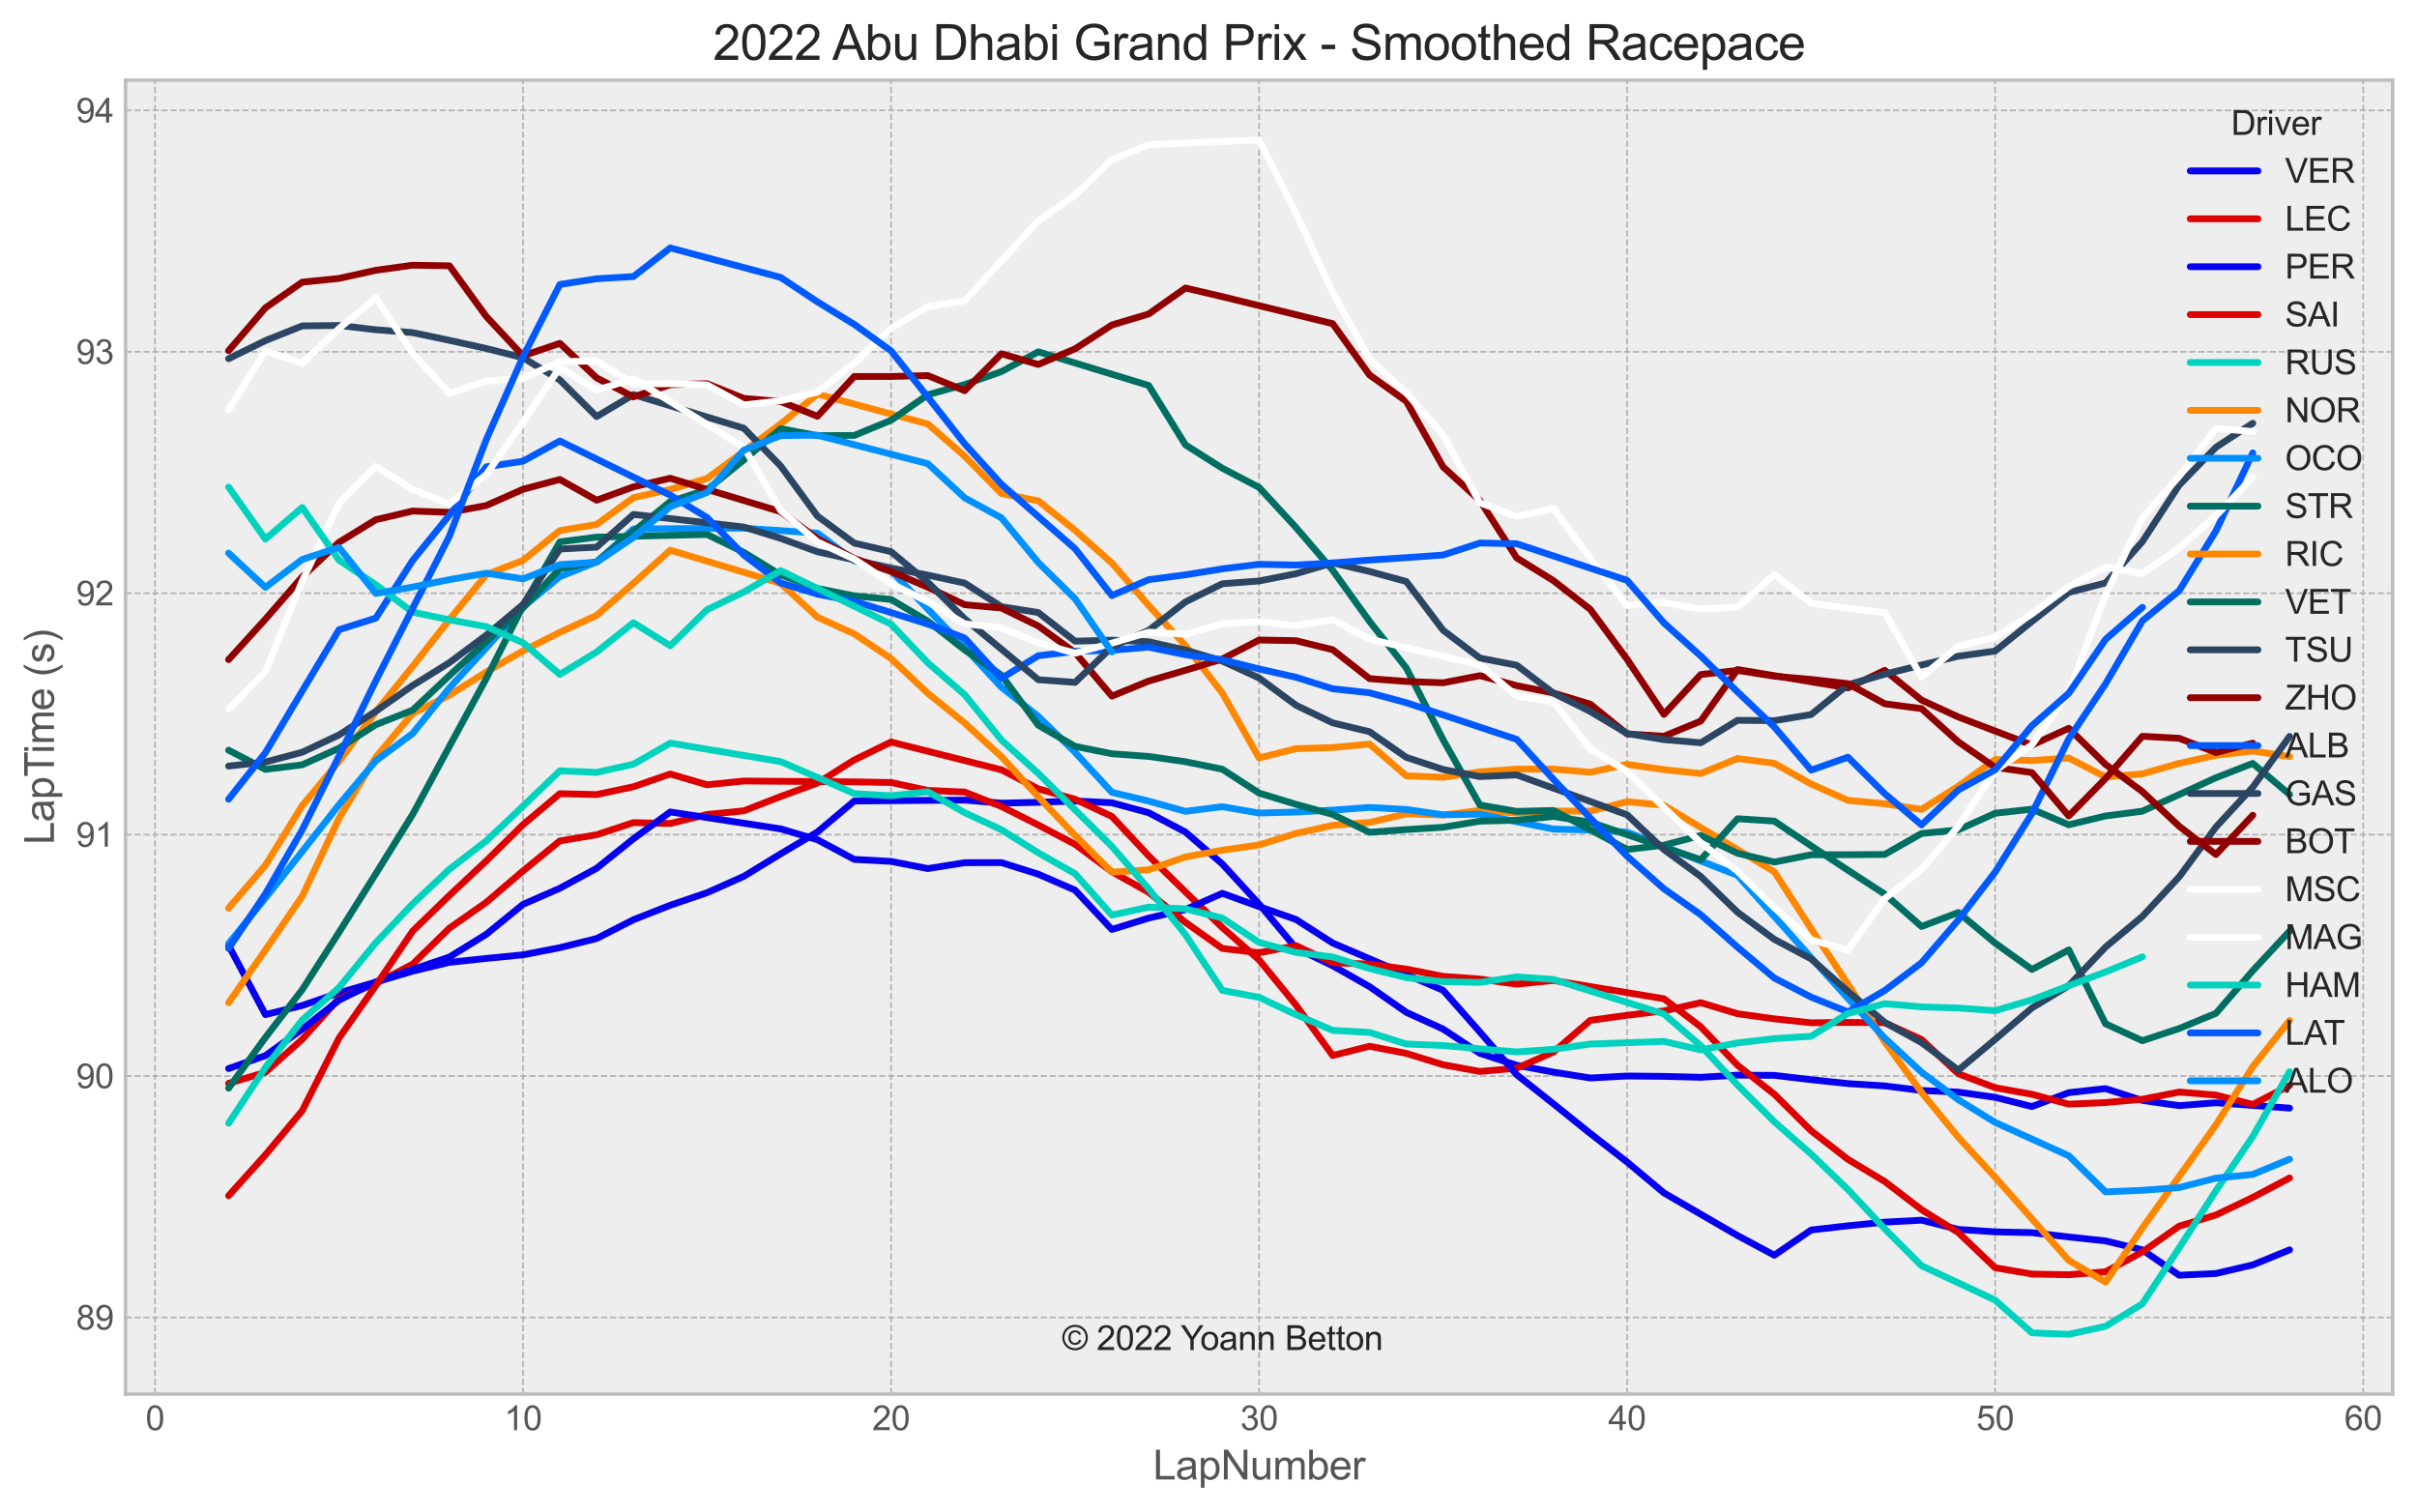 <?xml version="1.0" encoding="utf-8" standalone="no"?>
<!DOCTYPE svg PUBLIC "-//W3C//DTD SVG 1.1//EN"
  "http://www.w3.org/Graphics/SVG/1.1/DTD/svg11.dtd">
<svg xmlns:xlink="http://www.w3.org/1999/xlink" width="713.883pt" height="446.582pt" viewBox="0 0 713.883 446.582" xmlns="http://www.w3.org/2000/svg" version="1.1">
 <defs>
  <style type="text/css">*{stroke-linejoin: round; stroke-linecap: butt}</style>
 </defs>
 <g id="figure_1">
  <g id="patch_1">
   <path d="M 0 446.582 
L 713.883 446.582 
L 713.883 0 
L 0 0 
z
" style="fill: #ffffff"/>
  </g>
  <g id="axes_1">
   <g id="patch_2">
    <path d="M 37.083 411.763 
L 706.683 411.763 
L 706.683 23.683 
L 37.083 23.683 
z
" style="fill: #eeeeee"/>
   </g>
   <g id="matplotlib.axis_1">
    <g id="xtick_1">
     <g id="line2d_1">
      <path d="M 45.779 411.763 
L 45.779 23.683 
" clip-path="url(#pe3a42e5806)" style="fill: none; stroke-dasharray: 1.85,0.8; stroke-dashoffset: 0; stroke: #b2b2b2; stroke-width: 0.5"/>
     </g>
     <g id="line2d_2"/>
     <g id="text_1">
      <!-- 0 -->
      <g style="fill: #555555" transform="translate(42.999 422.421)scale(0.1 -0.1)">
       <defs>
        <path id="ArialMT-30" d="M 266 2259 
Q 266 3072 433 3567 
Q 600 4063 929 4331 
Q 1259 4600 1759 4600 
Q 2128 4600 2406 4451 
Q 2684 4303 2865 4023 
Q 3047 3744 3150 3342 
Q 3253 2941 3253 2259 
Q 3253 1453 3087 958 
Q 2922 463 2592 192 
Q 2263 -78 1759 -78 
Q 1097 -78 719 397 
Q 266 969 266 2259 
z
M 844 2259 
Q 844 1131 1108 757 
Q 1372 384 1759 384 
Q 2147 384 2411 759 
Q 2675 1134 2675 2259 
Q 2675 3391 2411 3762 
Q 2147 4134 1753 4134 
Q 1366 4134 1134 3806 
Q 844 3388 844 2259 
z
" transform="scale(0.016)"/>
       </defs>
       <use xlink:href="#ArialMT-30"/>
      </g>
     </g>
    </g>
    <g id="xtick_2">
     <g id="line2d_3">
      <path d="M 154.481 411.763 
L 154.481 23.683 
" clip-path="url(#pe3a42e5806)" style="fill: none; stroke-dasharray: 1.85,0.8; stroke-dashoffset: 0; stroke: #b2b2b2; stroke-width: 0.5"/>
     </g>
     <g id="line2d_4"/>
     <g id="text_2">
      <!-- 10 -->
      <g style="fill: #555555" transform="translate(148.92 422.421)scale(0.1 -0.1)">
       <defs>
        <path id="ArialMT-31" d="M 2384 0 
L 1822 0 
L 1822 3584 
Q 1619 3391 1289 3197 
Q 959 3003 697 2906 
L 697 3450 
Q 1169 3672 1522 3987 
Q 1875 4303 2022 4600 
L 2384 4600 
L 2384 0 
z
" transform="scale(0.016)"/>
       </defs>
       <use xlink:href="#ArialMT-31"/>
       <use xlink:href="#ArialMT-30" x="55.615"/>
      </g>
     </g>
    </g>
    <g id="xtick_3">
     <g id="line2d_5">
      <path d="M 263.182 411.763 
L 263.182 23.683 
" clip-path="url(#pe3a42e5806)" style="fill: none; stroke-dasharray: 1.85,0.8; stroke-dashoffset: 0; stroke: #b2b2b2; stroke-width: 0.5"/>
     </g>
     <g id="line2d_6"/>
     <g id="text_3">
      <!-- 20 -->
      <g style="fill: #555555" transform="translate(257.621 422.421)scale(0.1 -0.1)">
       <defs>
        <path id="ArialMT-32" d="M 3222 541 
L 3222 0 
L 194 0 
Q 188 203 259 391 
Q 375 700 629 1000 
Q 884 1300 1366 1694 
Q 2113 2306 2375 2664 
Q 2638 3022 2638 3341 
Q 2638 3675 2398 3904 
Q 2159 4134 1775 4134 
Q 1369 4134 1125 3890 
Q 881 3647 878 3216 
L 300 3275 
Q 359 3922 746 4261 
Q 1134 4600 1788 4600 
Q 2447 4600 2831 4234 
Q 3216 3869 3216 3328 
Q 3216 3053 3103 2787 
Q 2991 2522 2730 2228 
Q 2469 1934 1863 1422 
Q 1356 997 1212 845 
Q 1069 694 975 541 
L 3222 541 
z
" transform="scale(0.016)"/>
       </defs>
       <use xlink:href="#ArialMT-32"/>
       <use xlink:href="#ArialMT-30" x="55.615"/>
      </g>
     </g>
    </g>
    <g id="xtick_4">
     <g id="line2d_7">
      <path d="M 371.883 411.763 
L 371.883 23.683 
" clip-path="url(#pe3a42e5806)" style="fill: none; stroke-dasharray: 1.85,0.8; stroke-dashoffset: 0; stroke: #b2b2b2; stroke-width: 0.5"/>
     </g>
     <g id="line2d_8"/>
     <g id="text_4">
      <!-- 30 -->
      <g style="fill: #555555" transform="translate(366.322 422.421)scale(0.1 -0.1)">
       <defs>
        <path id="ArialMT-33" d="M 269 1209 
L 831 1284 
Q 928 806 1161 595 
Q 1394 384 1728 384 
Q 2125 384 2398 659 
Q 2672 934 2672 1341 
Q 2672 1728 2419 1979 
Q 2166 2231 1775 2231 
Q 1616 2231 1378 2169 
L 1441 2663 
Q 1497 2656 1531 2656 
Q 1891 2656 2178 2843 
Q 2466 3031 2466 3422 
Q 2466 3731 2256 3934 
Q 2047 4138 1716 4138 
Q 1388 4138 1169 3931 
Q 950 3725 888 3313 
L 325 3413 
Q 428 3978 793 4289 
Q 1159 4600 1703 4600 
Q 2078 4600 2393 4439 
Q 2709 4278 2876 4000 
Q 3044 3722 3044 3409 
Q 3044 3113 2884 2869 
Q 2725 2625 2413 2481 
Q 2819 2388 3044 2092 
Q 3269 1797 3269 1353 
Q 3269 753 2831 336 
Q 2394 -81 1725 -81 
Q 1122 -81 723 278 
Q 325 638 269 1209 
z
" transform="scale(0.016)"/>
       </defs>
       <use xlink:href="#ArialMT-33"/>
       <use xlink:href="#ArialMT-30" x="55.615"/>
      </g>
     </g>
    </g>
    <g id="xtick_5">
     <g id="line2d_9">
      <path d="M 480.584 411.763 
L 480.584 23.683 
" clip-path="url(#pe3a42e5806)" style="fill: none; stroke-dasharray: 1.85,0.8; stroke-dashoffset: 0; stroke: #b2b2b2; stroke-width: 0.5"/>
     </g>
     <g id="line2d_10"/>
     <g id="text_5">
      <!-- 40 -->
      <g style="fill: #555555" transform="translate(475.023 422.421)scale(0.1 -0.1)">
       <defs>
        <path id="ArialMT-34" d="M 2069 0 
L 2069 1097 
L 81 1097 
L 81 1613 
L 2172 4581 
L 2631 4581 
L 2631 1613 
L 3250 1613 
L 3250 1097 
L 2631 1097 
L 2631 0 
L 2069 0 
z
M 2069 1613 
L 2069 3678 
L 634 1613 
L 2069 1613 
z
" transform="scale(0.016)"/>
       </defs>
       <use xlink:href="#ArialMT-34"/>
       <use xlink:href="#ArialMT-30" x="55.615"/>
      </g>
     </g>
    </g>
    <g id="xtick_6">
     <g id="line2d_11">
      <path d="M 589.286 411.763 
L 589.286 23.683 
" clip-path="url(#pe3a42e5806)" style="fill: none; stroke-dasharray: 1.85,0.8; stroke-dashoffset: 0; stroke: #b2b2b2; stroke-width: 0.5"/>
     </g>
     <g id="line2d_12"/>
     <g id="text_6">
      <!-- 50 -->
      <g style="fill: #555555" transform="translate(583.725 422.421)scale(0.1 -0.1)">
       <defs>
        <path id="ArialMT-35" d="M 266 1200 
L 856 1250 
Q 922 819 1161 601 
Q 1400 384 1738 384 
Q 2144 384 2425 690 
Q 2706 997 2706 1503 
Q 2706 1984 2436 2262 
Q 2166 2541 1728 2541 
Q 1456 2541 1237 2417 
Q 1019 2294 894 2097 
L 366 2166 
L 809 4519 
L 3088 4519 
L 3088 3981 
L 1259 3981 
L 1013 2750 
Q 1425 3038 1878 3038 
Q 2478 3038 2890 2622 
Q 3303 2206 3303 1553 
Q 3303 931 2941 478 
Q 2500 -78 1738 -78 
Q 1113 -78 717 272 
Q 322 622 266 1200 
z
" transform="scale(0.016)"/>
       </defs>
       <use xlink:href="#ArialMT-35"/>
       <use xlink:href="#ArialMT-30" x="55.615"/>
      </g>
     </g>
    </g>
    <g id="xtick_7">
     <g id="line2d_13">
      <path d="M 697.987 411.763 
L 697.987 23.683 
" clip-path="url(#pe3a42e5806)" style="fill: none; stroke-dasharray: 1.85,0.8; stroke-dashoffset: 0; stroke: #b2b2b2; stroke-width: 0.5"/>
     </g>
     <g id="line2d_14"/>
     <g id="text_7">
      <!-- 60 -->
      <g style="fill: #555555" transform="translate(692.426 422.421)scale(0.1 -0.1)">
       <defs>
        <path id="ArialMT-36" d="M 3184 3459 
L 2625 3416 
Q 2550 3747 2413 3897 
Q 2184 4138 1850 4138 
Q 1581 4138 1378 3988 
Q 1113 3794 959 3422 
Q 806 3050 800 2363 
Q 1003 2672 1297 2822 
Q 1591 2972 1913 2972 
Q 2475 2972 2870 2558 
Q 3266 2144 3266 1488 
Q 3266 1056 3080 686 
Q 2894 316 2569 119 
Q 2244 -78 1831 -78 
Q 1128 -78 684 439 
Q 241 956 241 2144 
Q 241 3472 731 4075 
Q 1159 4600 1884 4600 
Q 2425 4600 2770 4297 
Q 3116 3994 3184 3459 
z
M 888 1484 
Q 888 1194 1011 928 
Q 1134 663 1356 523 
Q 1578 384 1822 384 
Q 2178 384 2434 671 
Q 2691 959 2691 1453 
Q 2691 1928 2437 2201 
Q 2184 2475 1800 2475 
Q 1419 2475 1153 2201 
Q 888 1928 888 1484 
z
" transform="scale(0.016)"/>
       </defs>
       <use xlink:href="#ArialMT-36"/>
       <use xlink:href="#ArialMT-30" x="55.615"/>
      </g>
     </g>
    </g>
    <g id="text_8">
     <!-- LapNumber -->
     <g style="fill: #555555" transform="translate(340.535 436.997)scale(0.12 -0.12)">
      <defs>
       <path id="ArialMT-4c" d="M 469 0 
L 469 4581 
L 1075 4581 
L 1075 541 
L 3331 541 
L 3331 0 
L 469 0 
z
" transform="scale(0.016)"/>
       <path id="ArialMT-61" d="M 2588 409 
Q 2275 144 1986 34 
Q 1697 -75 1366 -75 
Q 819 -75 525 192 
Q 231 459 231 875 
Q 231 1119 342 1320 
Q 453 1522 633 1644 
Q 813 1766 1038 1828 
Q 1203 1872 1538 1913 
Q 2219 1994 2541 2106 
Q 2544 2222 2544 2253 
Q 2544 2597 2384 2738 
Q 2169 2928 1744 2928 
Q 1347 2928 1158 2789 
Q 969 2650 878 2297 
L 328 2372 
Q 403 2725 575 2942 
Q 747 3159 1072 3276 
Q 1397 3394 1825 3394 
Q 2250 3394 2515 3294 
Q 2781 3194 2906 3042 
Q 3031 2891 3081 2659 
Q 3109 2516 3109 2141 
L 3109 1391 
Q 3109 606 3145 398 
Q 3181 191 3288 0 
L 2700 0 
Q 2613 175 2588 409 
z
M 2541 1666 
Q 2234 1541 1622 1453 
Q 1275 1403 1131 1340 
Q 988 1278 909 1158 
Q 831 1038 831 891 
Q 831 666 1001 516 
Q 1172 366 1500 366 
Q 1825 366 2078 508 
Q 2331 650 2450 897 
Q 2541 1088 2541 1459 
L 2541 1666 
z
" transform="scale(0.016)"/>
       <path id="ArialMT-70" d="M 422 -1272 
L 422 3319 
L 934 3319 
L 934 2888 
Q 1116 3141 1344 3267 
Q 1572 3394 1897 3394 
Q 2322 3394 2647 3175 
Q 2972 2956 3137 2557 
Q 3303 2159 3303 1684 
Q 3303 1175 3120 767 
Q 2938 359 2589 142 
Q 2241 -75 1856 -75 
Q 1575 -75 1351 44 
Q 1128 163 984 344 
L 984 -1272 
L 422 -1272 
z
M 931 1641 
Q 931 1000 1190 694 
Q 1450 388 1819 388 
Q 2194 388 2461 705 
Q 2728 1022 2728 1688 
Q 2728 2322 2467 2637 
Q 2206 2953 1844 2953 
Q 1484 2953 1207 2617 
Q 931 2281 931 1641 
z
" transform="scale(0.016)"/>
       <path id="ArialMT-4e" d="M 488 0 
L 488 4581 
L 1109 4581 
L 3516 984 
L 3516 4581 
L 4097 4581 
L 4097 0 
L 3475 0 
L 1069 3600 
L 1069 0 
L 488 0 
z
" transform="scale(0.016)"/>
       <path id="ArialMT-75" d="M 2597 0 
L 2597 488 
Q 2209 -75 1544 -75 
Q 1250 -75 995 37 
Q 741 150 617 320 
Q 494 491 444 738 
Q 409 903 409 1263 
L 409 3319 
L 972 3319 
L 972 1478 
Q 972 1038 1006 884 
Q 1059 663 1231 536 
Q 1403 409 1656 409 
Q 1909 409 2131 539 
Q 2353 669 2445 892 
Q 2538 1116 2538 1541 
L 2538 3319 
L 3100 3319 
L 3100 0 
L 2597 0 
z
" transform="scale(0.016)"/>
       <path id="ArialMT-6d" d="M 422 0 
L 422 3319 
L 925 3319 
L 925 2853 
Q 1081 3097 1340 3245 
Q 1600 3394 1931 3394 
Q 2300 3394 2536 3241 
Q 2772 3088 2869 2813 
Q 3263 3394 3894 3394 
Q 4388 3394 4653 3120 
Q 4919 2847 4919 2278 
L 4919 0 
L 4359 0 
L 4359 2091 
Q 4359 2428 4304 2576 
Q 4250 2725 4106 2815 
Q 3963 2906 3769 2906 
Q 3419 2906 3187 2673 
Q 2956 2441 2956 1928 
L 2956 0 
L 2394 0 
L 2394 2156 
Q 2394 2531 2256 2718 
Q 2119 2906 1806 2906 
Q 1569 2906 1367 2781 
Q 1166 2656 1075 2415 
Q 984 2175 984 1722 
L 984 0 
L 422 0 
z
" transform="scale(0.016)"/>
       <path id="ArialMT-62" d="M 941 0 
L 419 0 
L 419 4581 
L 981 4581 
L 981 2947 
Q 1338 3394 1891 3394 
Q 2197 3394 2470 3270 
Q 2744 3147 2920 2923 
Q 3097 2700 3197 2384 
Q 3297 2069 3297 1709 
Q 3297 856 2875 390 
Q 2453 -75 1863 -75 
Q 1275 -75 941 416 
L 941 0 
z
M 934 1684 
Q 934 1088 1097 822 
Q 1363 388 1816 388 
Q 2184 388 2453 708 
Q 2722 1028 2722 1663 
Q 2722 2313 2464 2622 
Q 2206 2931 1841 2931 
Q 1472 2931 1203 2611 
Q 934 2291 934 1684 
z
" transform="scale(0.016)"/>
       <path id="ArialMT-65" d="M 2694 1069 
L 3275 997 
Q 3138 488 2766 206 
Q 2394 -75 1816 -75 
Q 1088 -75 661 373 
Q 234 822 234 1631 
Q 234 2469 665 2931 
Q 1097 3394 1784 3394 
Q 2450 3394 2872 2941 
Q 3294 2488 3294 1666 
Q 3294 1616 3291 1516 
L 816 1516 
Q 847 969 1125 678 
Q 1403 388 1819 388 
Q 2128 388 2347 550 
Q 2566 713 2694 1069 
z
M 847 1978 
L 2700 1978 
Q 2663 2397 2488 2606 
Q 2219 2931 1791 2931 
Q 1403 2931 1139 2672 
Q 875 2413 847 1978 
z
" transform="scale(0.016)"/>
       <path id="ArialMT-72" d="M 416 0 
L 416 3319 
L 922 3319 
L 922 2816 
Q 1116 3169 1280 3281 
Q 1444 3394 1641 3394 
Q 1925 3394 2219 3213 
L 2025 2691 
Q 1819 2813 1613 2813 
Q 1428 2813 1281 2702 
Q 1134 2591 1072 2394 
Q 978 2094 978 1738 
L 978 0 
L 416 0 
z
" transform="scale(0.016)"/>
      </defs>
      <use xlink:href="#ArialMT-4c"/>
      <use xlink:href="#ArialMT-61" x="55.615"/>
      <use xlink:href="#ArialMT-70" x="111.23"/>
      <use xlink:href="#ArialMT-4e" x="166.846"/>
      <use xlink:href="#ArialMT-75" x="239.062"/>
      <use xlink:href="#ArialMT-6d" x="294.678"/>
      <use xlink:href="#ArialMT-62" x="377.979"/>
      <use xlink:href="#ArialMT-65" x="433.594"/>
      <use xlink:href="#ArialMT-72" x="489.209"/>
     </g>
    </g>
   </g>
   <g id="matplotlib.axis_2">
    <g id="ytick_1">
     <g id="line2d_15">
      <path d="M 37.083 389.153 
L 706.683 389.153 
" clip-path="url(#pe3a42e5806)" style="fill: none; stroke-dasharray: 1.85,0.8; stroke-dashoffset: 0; stroke: #b2b2b2; stroke-width: 0.5"/>
     </g>
     <g id="line2d_16"/>
     <g id="text_9">
      <!-- 89 -->
      <g style="fill: #555555" transform="translate(22.461 392.731)scale(0.1 -0.1)">
       <defs>
        <path id="ArialMT-38" d="M 1131 2484 
Q 781 2613 612 2850 
Q 444 3088 444 3419 
Q 444 3919 803 4259 
Q 1163 4600 1759 4600 
Q 2359 4600 2725 4251 
Q 3091 3903 3091 3403 
Q 3091 3084 2923 2848 
Q 2756 2613 2416 2484 
Q 2838 2347 3058 2040 
Q 3278 1734 3278 1309 
Q 3278 722 2862 322 
Q 2447 -78 1769 -78 
Q 1091 -78 675 323 
Q 259 725 259 1325 
Q 259 1772 486 2073 
Q 713 2375 1131 2484 
z
M 1019 3438 
Q 1019 3113 1228 2906 
Q 1438 2700 1772 2700 
Q 2097 2700 2305 2904 
Q 2513 3109 2513 3406 
Q 2513 3716 2298 3927 
Q 2084 4138 1766 4138 
Q 1444 4138 1231 3931 
Q 1019 3725 1019 3438 
z
M 838 1322 
Q 838 1081 952 856 
Q 1066 631 1291 507 
Q 1516 384 1775 384 
Q 2178 384 2440 643 
Q 2703 903 2703 1303 
Q 2703 1709 2433 1975 
Q 2163 2241 1756 2241 
Q 1359 2241 1098 1978 
Q 838 1716 838 1322 
z
" transform="scale(0.016)"/>
        <path id="ArialMT-39" d="M 350 1059 
L 891 1109 
Q 959 728 1153 556 
Q 1347 384 1650 384 
Q 1909 384 2104 503 
Q 2300 622 2425 820 
Q 2550 1019 2634 1356 
Q 2719 1694 2719 2044 
Q 2719 2081 2716 2156 
Q 2547 1888 2255 1720 
Q 1963 1553 1622 1553 
Q 1053 1553 659 1965 
Q 266 2378 266 3053 
Q 266 3750 677 4175 
Q 1088 4600 1706 4600 
Q 2153 4600 2523 4359 
Q 2894 4119 3086 3673 
Q 3278 3228 3278 2384 
Q 3278 1506 3087 986 
Q 2897 466 2520 194 
Q 2144 -78 1638 -78 
Q 1100 -78 759 220 
Q 419 519 350 1059 
z
M 2653 3081 
Q 2653 3566 2395 3850 
Q 2138 4134 1775 4134 
Q 1400 4134 1122 3828 
Q 844 3522 844 3034 
Q 844 2597 1108 2323 
Q 1372 2050 1759 2050 
Q 2150 2050 2401 2323 
Q 2653 2597 2653 3081 
z
" transform="scale(0.016)"/>
       </defs>
       <use xlink:href="#ArialMT-38"/>
       <use xlink:href="#ArialMT-39" x="55.615"/>
      </g>
     </g>
    </g>
    <g id="ytick_2">
     <g id="line2d_17">
      <path d="M 37.083 317.843 
L 706.683 317.843 
" clip-path="url(#pe3a42e5806)" style="fill: none; stroke-dasharray: 1.85,0.8; stroke-dashoffset: 0; stroke: #b2b2b2; stroke-width: 0.5"/>
     </g>
     <g id="line2d_18"/>
     <g id="text_10">
      <!-- 90 -->
      <g style="fill: #555555" transform="translate(22.461 321.422)scale(0.1 -0.1)">
       <use xlink:href="#ArialMT-39"/>
       <use xlink:href="#ArialMT-30" x="55.615"/>
      </g>
     </g>
    </g>
    <g id="ytick_3">
     <g id="line2d_19">
      <path d="M 37.083 246.534 
L 706.683 246.534 
" clip-path="url(#pe3a42e5806)" style="fill: none; stroke-dasharray: 1.85,0.8; stroke-dashoffset: 0; stroke: #b2b2b2; stroke-width: 0.5"/>
     </g>
     <g id="line2d_20"/>
     <g id="text_11">
      <!-- 91 -->
      <g style="fill: #555555" transform="translate(22.461 250.113)scale(0.1 -0.1)">
       <use xlink:href="#ArialMT-39"/>
       <use xlink:href="#ArialMT-31" x="55.615"/>
      </g>
     </g>
    </g>
    <g id="ytick_4">
     <g id="line2d_21">
      <path d="M 37.083 175.225 
L 706.683 175.225 
" clip-path="url(#pe3a42e5806)" style="fill: none; stroke-dasharray: 1.85,0.8; stroke-dashoffset: 0; stroke: #b2b2b2; stroke-width: 0.5"/>
     </g>
     <g id="line2d_22"/>
     <g id="text_12">
      <!-- 92 -->
      <g style="fill: #555555" transform="translate(22.461 178.804)scale(0.1 -0.1)">
       <use xlink:href="#ArialMT-39"/>
       <use xlink:href="#ArialMT-32" x="55.615"/>
      </g>
     </g>
    </g>
    <g id="ytick_5">
     <g id="line2d_23">
      <path d="M 37.083 103.916 
L 706.683 103.916 
" clip-path="url(#pe3a42e5806)" style="fill: none; stroke-dasharray: 1.85,0.8; stroke-dashoffset: 0; stroke: #b2b2b2; stroke-width: 0.5"/>
     </g>
     <g id="line2d_24"/>
     <g id="text_13">
      <!-- 93 -->
      <g style="fill: #555555" transform="translate(22.461 107.495)scale(0.1 -0.1)">
       <use xlink:href="#ArialMT-39"/>
       <use xlink:href="#ArialMT-33" x="55.615"/>
      </g>
     </g>
    </g>
    <g id="ytick_6">
     <g id="line2d_25">
      <path d="M 37.083 32.607 
L 706.683 32.607 
" clip-path="url(#pe3a42e5806)" style="fill: none; stroke-dasharray: 1.85,0.8; stroke-dashoffset: 0; stroke: #b2b2b2; stroke-width: 0.5"/>
     </g>
     <g id="line2d_26"/>
     <g id="text_14">
      <!-- 94 -->
      <g style="fill: #555555" transform="translate(22.461 36.186)scale(0.1 -0.1)">
       <use xlink:href="#ArialMT-39"/>
       <use xlink:href="#ArialMT-34" x="55.615"/>
      </g>
     </g>
    </g>
    <g id="text_15">
     <!-- LapTime (s) -->
     <g style="fill: #555555" transform="translate(15.936 249.502)rotate(-90)scale(0.12 -0.12)">
      <defs>
       <path id="ArialMT-54" d="M 1659 0 
L 1659 4041 
L 150 4041 
L 150 4581 
L 3781 4581 
L 3781 4041 
L 2266 4041 
L 2266 0 
L 1659 0 
z
" transform="scale(0.016)"/>
       <path id="ArialMT-69" d="M 425 3934 
L 425 4581 
L 988 4581 
L 988 3934 
L 425 3934 
z
M 425 0 
L 425 3319 
L 988 3319 
L 988 0 
L 425 0 
z
" transform="scale(0.016)"/>
       <path id="ArialMT-20" transform="scale(0.016)"/>
       <path id="ArialMT-28" d="M 1497 -1347 
Q 1031 -759 709 28 
Q 388 816 388 1659 
Q 388 2403 628 3084 
Q 909 3875 1497 4659 
L 1900 4659 
Q 1522 4009 1400 3731 
Q 1209 3300 1100 2831 
Q 966 2247 966 1656 
Q 966 153 1900 -1347 
L 1497 -1347 
z
" transform="scale(0.016)"/>
       <path id="ArialMT-73" d="M 197 991 
L 753 1078 
Q 800 744 1014 566 
Q 1228 388 1613 388 
Q 2000 388 2187 545 
Q 2375 703 2375 916 
Q 2375 1106 2209 1216 
Q 2094 1291 1634 1406 
Q 1016 1563 777 1677 
Q 538 1791 414 1992 
Q 291 2194 291 2438 
Q 291 2659 392 2848 
Q 494 3038 669 3163 
Q 800 3259 1026 3326 
Q 1253 3394 1513 3394 
Q 1903 3394 2198 3281 
Q 2494 3169 2634 2976 
Q 2775 2784 2828 2463 
L 2278 2388 
Q 2241 2644 2061 2787 
Q 1881 2931 1553 2931 
Q 1166 2931 1000 2803 
Q 834 2675 834 2503 
Q 834 2394 903 2306 
Q 972 2216 1119 2156 
Q 1203 2125 1616 2013 
Q 2213 1853 2448 1751 
Q 2684 1650 2818 1456 
Q 2953 1263 2953 975 
Q 2953 694 2789 445 
Q 2625 197 2315 61 
Q 2006 -75 1616 -75 
Q 969 -75 630 194 
Q 291 463 197 991 
z
" transform="scale(0.016)"/>
       <path id="ArialMT-29" d="M 791 -1347 
L 388 -1347 
Q 1322 153 1322 1656 
Q 1322 2244 1188 2822 
Q 1081 3291 891 3722 
Q 769 4003 388 4659 
L 791 4659 
Q 1378 3875 1659 3084 
Q 1900 2403 1900 1659 
Q 1900 816 1576 28 
Q 1253 -759 791 -1347 
z
" transform="scale(0.016)"/>
      </defs>
      <use xlink:href="#ArialMT-4c"/>
      <use xlink:href="#ArialMT-61" x="55.615"/>
      <use xlink:href="#ArialMT-70" x="111.23"/>
      <use xlink:href="#ArialMT-54" x="166.846"/>
      <use xlink:href="#ArialMT-69" x="224.18"/>
      <use xlink:href="#ArialMT-6d" x="246.396"/>
      <use xlink:href="#ArialMT-65" x="329.697"/>
      <use xlink:href="#ArialMT-20" x="385.312"/>
      <use xlink:href="#ArialMT-28" x="413.096"/>
      <use xlink:href="#ArialMT-73" x="446.396"/>
      <use xlink:href="#ArialMT-29" x="496.396"/>
     </g>
    </g>
   </g>
   <g id="line2d_27">
    <path d="M 67.519 279.265 
L 78.39 299.695 
L 89.26 296.997 
L 100.13 293.26 
L 111 290.09 
L 121.87 286.86 
L 132.74 284.247 
L 143.61 283.089 
L 154.481 282.03 
L 165.351 279.921 
L 176.221 277.212 
L 187.091 271.657 
L 197.961 267.392 
L 208.831 263.677 
L 219.701 258.842 
L 230.571 252.203 
L 241.442 245.736 
L 252.312 236.601 
L 284.922 236.323 
L 295.792 237.229 
L 306.662 236.986 
L 317.532 236.587 
L 328.403 237.114 
L 339.273 240.06 
L 350.143 245.779 
L 361.013 255.198 
L 371.883 267.05 
L 382.753 280.021 
L 393.623 285.269 
L 404.494 291.423 
L 415.364 299.011 
L 426.234 303.96 
L 437.104 311.133 
L 447.974 314.656 
L 458.844 316.674 
L 469.714 318.414 
L 480.584 317.822 
L 491.455 317.929 
L 502.325 318.207 
L 513.195 317.572 
L 524.065 317.63 
L 534.935 318.913 
L 545.805 320.061 
L 556.675 320.753 
L 567.545 322.101 
L 578.416 322.585 
L 589.286 324.126 
L 600.156 326.85 
L 611.026 322.742 
L 621.896 321.544 
L 632.766 325.046 
L 643.636 326.572 
L 654.507 325.723 
L 676.247 327.306 
" clip-path="url(#pe3a42e5806)" style="fill: none; stroke: #0600ef; stroke-width: 2; stroke-linecap: round"/>
   </g>
   <g id="line2d_28">
    <path d="M 67.519 319.997 
L 78.39 316.724 
L 89.26 306.997 
L 100.13 294.946 
L 111 290.482 
L 121.87 284.806 
L 132.74 274.152 
L 143.61 266.537 
L 154.481 257.245 
L 165.351 248.388 
L 176.221 246.563 
L 187.091 242.983 
L 197.961 243.24 
L 208.831 240.566 
L 219.701 239.496 
L 230.571 235.268 
L 241.442 231.296 
L 252.312 224.471 
L 263.182 219.166 
L 295.792 227.388 
L 306.662 233 
L 317.532 236.08 
L 328.403 241.143 
L 339.273 252.81 
L 350.143 263.456 
L 361.013 273.967 
L 371.883 283.522 
L 382.753 296.829 
L 393.623 311.775 
L 404.494 309.037 
L 415.364 311.14 
L 426.234 314.499 
L 437.104 316.481 
L 447.974 315.519 
L 458.844 310.755 
L 469.714 301.378 
L 480.584 299.888 
L 491.455 298.59 
L 502.325 296.165 
L 513.195 299.424 
L 524.065 300.936 
L 534.935 302.106 
L 545.805 301.991 
L 556.675 302.098 
L 567.545 307.04 
L 578.416 317.166 
L 589.286 321.273 
L 600.156 323.227 
L 611.026 326.137 
L 621.896 325.666 
L 632.766 324.689 
L 643.636 322.564 
L 654.507 323.463 
L 665.377 326.215 
L 676.247 320.646 
" clip-path="url(#pe3a42e5806)" style="fill: none; stroke: #dc0000; stroke-width: 2; stroke-linecap: round"/>
   </g>
   <g id="line2d_29">
    <path d="M 67.519 315.626 
L 78.39 311.804 
L 89.26 303.981 
L 100.13 295.424 
L 111 290.033 
L 121.87 286.346 
L 132.74 282.674 
L 143.61 275.985 
L 154.481 267.128 
L 165.351 262.372 
L 176.221 256.468 
L 187.091 247.754 
L 197.961 239.831 
L 230.571 244.83 
L 241.442 248.039 
L 252.312 253.844 
L 263.182 254.435 
L 274.052 256.56 
L 284.922 254.813 
L 295.792 254.792 
L 306.662 258.215 
L 317.532 262.928 
L 328.403 274.537 
L 339.273 271.179 
L 350.143 268.662 
L 361.013 263.87 
L 371.883 267.784 
L 382.753 271.571 
L 393.623 278.545 
L 426.234 292.507 
L 437.104 304.83 
L 447.974 317.437 
L 458.844 326.058 
L 469.714 334.801 
L 480.584 343.237 
L 491.455 352.35 
L 502.325 358.654 
L 513.195 364.943 
L 524.065 370.762 
L 534.935 363.31 
L 545.805 362.069 
L 556.675 360.985 
L 567.545 360.408 
L 578.416 363.132 
L 589.286 363.859 
L 600.156 364.095 
L 611.026 365.364 
L 621.896 366.533 
L 632.766 369.172 
L 643.636 376.673 
L 654.507 376.153 
L 665.377 373.614 
L 676.247 369.179 
" clip-path="url(#pe3a42e5806)" style="fill: none; stroke: #0600ef; stroke-width: 2; stroke-linecap: round"/>
   </g>
   <g id="line2d_30">
    <path d="M 67.519 353.184 
L 78.39 341.112 
L 89.26 328.076 
L 100.13 306.627 
L 111 291.124 
L 121.87 275.037 
L 132.74 264.483 
L 143.61 254.3 
L 154.481 243.589 
L 165.351 234.433 
L 176.221 234.69 
L 187.091 232.387 
L 197.961 228.622 
L 208.831 231.802 
L 219.701 230.69 
L 252.312 230.939 
L 263.182 231.132 
L 274.052 233.463 
L 284.922 233.955 
L 295.792 238.213 
L 306.662 243.689 
L 317.532 249.387 
L 328.403 257.487 
L 339.273 263.563 
L 350.143 272.455 
L 361.013 280.149 
L 371.883 281.426 
L 382.753 279.322 
L 393.623 284.378 
L 404.494 284.749 
L 415.364 286.246 
L 426.234 288.393 
L 437.104 289.184 
L 447.974 290.703 
L 458.844 289.605 
L 491.455 295.003 
L 502.325 303.282 
L 513.195 314.656 
L 524.065 323.206 
L 534.935 333.995 
L 545.805 342.445 
L 556.675 348.984 
L 567.545 357.299 
L 578.416 364.08 
L 589.286 374.449 
L 600.156 376.324 
L 611.026 376.517 
L 621.896 375.654 
L 632.766 369.799 
L 643.636 362.169 
L 654.507 358.875 
L 665.377 353.683 
L 676.247 347.95 
" clip-path="url(#pe3a42e5806)" style="fill: none; stroke: #dc0000; stroke-width: 2; stroke-linecap: round"/>
   </g>
   <g id="line2d_31">
    <path d="M 67.519 331.777 
L 78.39 315.305 
L 89.26 301.264 
L 100.13 291.709 
L 111 278.438 
L 121.87 266.993 
L 132.74 256.76 
L 143.61 248.396 
L 154.481 238.12 
L 165.351 227.673 
L 176.221 228.151 
L 187.091 225.712 
L 197.961 219.494 
L 230.571 224.963 
L 241.442 229.627 
L 252.312 234.412 
L 263.182 235.054 
L 274.052 233.849 
L 284.922 240.038 
L 295.792 245.087 
L 306.662 251.89 
L 317.532 258.065 
L 328.403 270.295 
L 339.273 267.934 
L 350.143 268.455 
L 361.013 271.179 
L 371.883 278.36 
L 382.753 281.319 
L 393.623 282.667 
L 404.494 286.082 
L 415.364 288.771 
L 426.234 289.954 
L 437.104 290.183 
L 447.974 288.543 
L 458.844 289.306 
L 491.455 299.496 
L 502.325 308.887 
L 513.195 320.489 
L 524.065 331.342 
L 534.935 340.876 
L 545.805 351.352 
L 556.675 362.954 
L 567.545 373.878 
L 589.286 384.011 
L 600.156 393.688 
L 611.026 394.123 
L 621.896 391.755 
L 632.766 385.102 
L 643.636 368.594 
L 654.507 351.694 
L 665.377 335.678 
L 676.247 316.56 
" clip-path="url(#pe3a42e5806)" style="fill: none; stroke: #00d2be; stroke-width: 2; stroke-linecap: round"/>
   </g>
   <g id="line2d_32">
    <path d="M 67.519 296.187 
L 78.39 280.613 
L 89.26 264.725 
L 100.13 241.714 
L 111 223.666 
L 121.87 210.723 
L 132.74 205.339 
L 143.61 198.486 
L 154.481 192.24 
L 165.351 186.777 
L 176.221 181.75 
L 187.091 172.295 
L 197.961 162.497 
L 230.571 172.309 
L 241.442 182.292 
L 252.312 187.234 
L 263.182 194.529 
L 274.052 204.776 
L 284.922 213.561 
L 295.792 223.502 
L 306.662 235.375 
L 317.532 246.741 
L 328.403 257.616 
L 339.273 256.917 
L 350.143 253.116 
L 361.013 251.134 
L 371.883 249.565 
L 382.753 246.178 
L 393.623 243.789 
L 404.494 242.926 
L 415.364 240.395 
L 426.234 240.744 
L 437.104 239.361 
L 447.974 240.138 
L 458.844 239.56 
L 469.714 239.596 
L 480.584 236.794 
L 491.455 237.863 
L 524.065 257.495 
L 534.935 274.309 
L 545.805 290.689 
L 556.675 307.753 
L 567.545 322.643 
L 578.416 335.942 
L 589.286 347.715 
L 600.156 360.03 
L 611.026 372.274 
L 621.896 378.706 
L 632.766 362.733 
L 643.636 347.494 
L 654.507 332.234 
L 665.377 315.077 
L 676.247 301.421 
" clip-path="url(#pe3a42e5806)" style="fill: none; stroke: #ff8700; stroke-width: 2; stroke-linecap: round"/>
   </g>
   <g id="line2d_33">
    <path d="M 67.519 278.745 
L 78.39 265.267 
L 89.26 251.497 
L 100.13 237.685 
L 111 224.721 
L 121.87 216.656 
L 132.74 203.207 
L 143.61 191.363 
L 154.481 179.29 
L 165.351 170.326 
L 176.221 165.984 
L 187.091 156.243 
L 219.701 156.008 
L 241.442 157.476 
L 252.312 165.656 
L 263.182 168.558 
L 274.052 179.925 
L 284.922 191.284 
L 295.792 203.007 
L 306.662 211.586 
L 317.532 222.218 
L 328.403 234.034 
L 339.273 236.622 
L 350.143 239.653 
L 361.013 238.27 
L 371.883 240.152 
L 382.753 239.853 
L 393.623 239.282 
L 404.494 238.498 
L 415.364 239.09 
L 426.234 240.666 
L 437.104 240.495 
L 447.974 242.734 
L 458.844 244.894 
L 469.714 245.158 
L 480.584 245.8 
L 513.195 258.564 
L 524.065 270.687 
L 534.935 282.881 
L 545.805 294.903 
L 556.675 306.627 
L 567.545 316.688 
L 578.416 324.832 
L 589.286 331.535 
L 611.026 341.383 
L 621.896 352.043 
L 632.766 351.58 
L 643.636 350.781 
L 654.507 347.986 
L 665.377 346.895 
L 676.247 342.388 
" clip-path="url(#pe3a42e5806)" style="fill: none; stroke: #0090ff; stroke-width: 2; stroke-linecap: round"/>
   </g>
   <g id="line2d_34">
    <path d="M 67.519 321.409 
L 78.39 306.441 
L 89.26 292.329 
L 100.13 275.393 
L 111 258.072 
L 121.87 240.58 
L 132.74 220.45 
L 143.61 200.44 
L 154.481 178.948 
L 165.351 160.058 
L 176.221 158.653 
L 208.831 157.869 
L 219.701 163.153 
L 230.571 169.813 
L 241.442 173.813 
L 252.312 176.017 
L 263.182 177.065 
L 274.052 183.476 
L 284.922 191.976 
L 295.792 199.42 
L 306.662 214.21 
L 317.532 220.457 
L 328.403 222.639 
L 339.273 223.43 
L 350.143 224.992 
L 361.013 227.21 
L 371.883 234.255 
L 382.753 237.571 
L 393.623 240.552 
L 404.494 245.843 
L 415.364 245.03 
L 426.234 244.352 
L 437.104 242.548 
L 447.974 242.27 
L 458.844 241.165 
L 469.714 242.833 
L 502.325 253.951 
L 513.195 241.828 
L 524.065 242.527 
L 534.935 249.85 
L 545.805 257.045 
L 556.675 264.098 
L 567.545 273.66 
L 578.416 269.524 
L 589.286 278.574 
L 600.156 286.353 
L 611.026 280.57 
L 621.896 302.405 
L 632.766 307.404 
L 643.636 303.796 
L 654.507 299.296 
L 665.377 286.717 
L 676.247 275.037 
" clip-path="url(#pe3a42e5806)" style="fill: none; stroke: #006f62; stroke-width: 2; stroke-linecap: round"/>
   </g>
   <g id="line2d_35">
    <path d="M 67.519 268.241 
L 78.39 255.591 
L 89.26 237.97 
L 100.13 224.892 
L 111 210.224 
L 121.87 196.846 
L 132.74 182.998 
L 143.61 169.742 
L 154.481 165.52 
L 165.351 156.721 
L 176.221 154.902 
L 187.091 146.994 
L 197.961 144.577 
L 208.831 141.325 
L 219.701 133.324 
L 230.571 125.223 
L 241.442 116.417 
L 274.052 125.238 
L 284.922 134.729 
L 295.792 145.789 
L 306.662 147.935 
L 317.532 156.635 
L 328.403 166.305 
L 339.273 178.841 
L 350.143 190.699 
L 361.013 204.697 
L 371.883 223.865 
L 382.753 221.148 
L 393.623 220.799 
L 404.494 219.779 
L 415.364 229.156 
L 426.234 229.591 
L 437.104 227.987 
L 447.974 227.181 
L 458.844 227.167 
L 469.714 228.108 
L 480.584 225.769 
L 491.455 227.331 
L 502.325 228.479 
L 513.195 224.051 
L 524.065 225.455 
L 534.935 231.574 
L 545.805 236.408 
L 556.675 237.414 
L 567.545 239.083 
L 578.416 232.216 
L 589.286 224.343 
L 600.156 224.65 
L 611.026 223.894 
L 621.896 229.506 
L 632.766 228.565 
L 643.636 225.477 
L 654.507 223.088 
L 665.377 221.812 
L 676.247 223.473 
" clip-path="url(#pe3a42e5806)" style="fill: none; stroke: #ff8700; stroke-width: 2; stroke-linecap: round"/>
   </g>
   <g id="line2d_36">
    <path d="M 67.519 221.583 
L 78.39 227.26 
L 89.26 225.905 
L 100.13 221.006 
L 111 214.053 
L 121.87 209.767 
L 132.74 199.527 
L 143.61 189.523 
L 154.481 179.561 
L 165.351 167.945 
L 176.221 165.927 
L 187.091 156.97 
L 197.961 148.156 
L 208.831 144.641 
L 219.701 135.848 
L 230.571 126.614 
L 241.442 128.675 
L 252.312 128.618 
L 263.182 124.132 
L 274.052 116.595 
L 284.922 113.579 
L 295.792 109.749 
L 306.662 103.909 
L 339.273 113.857 
L 350.143 131.42 
L 361.013 138.287 
L 371.883 143.971 
L 382.753 155.772 
L 393.623 168.444 
L 404.494 183.519 
L 415.364 197.31 
L 426.234 218.481 
L 437.104 237.792 
L 447.974 239.66 
L 458.844 239.396 
L 469.714 245.073 
L 480.584 250.92 
L 491.455 249.636 
L 502.325 246.777 
L 513.195 252.039 
L 524.065 254.628 
L 534.935 252.474 
L 545.805 252.46 
L 556.675 252.375 
L 567.545 246.192 
L 578.416 245.122 
L 589.286 240.209 
L 600.156 239.004 
L 611.026 243.625 
L 621.896 241.015 
L 632.766 239.603 
L 643.636 234.683 
L 654.507 229.713 
L 665.377 225.484 
L 676.247 234.669 
" clip-path="url(#pe3a42e5806)" style="fill: none; stroke: #006f62; stroke-width: 2; stroke-linecap: round"/>
   </g>
   <g id="line2d_37">
    <path d="M 67.519 226.275 
L 78.39 225.085 
L 89.26 222.189 
L 100.13 217.084 
L 111 210.081 
L 121.87 202.48 
L 132.74 195.72 
L 143.61 187.626 
L 154.481 178.548 
L 165.351 162.176 
L 176.221 161.612 
L 187.091 151.943 
L 219.701 155.672 
L 230.571 159.024 
L 241.442 162.982 
L 252.312 165.385 
L 263.182 167.781 
L 274.052 169.877 
L 284.922 172.237 
L 295.792 179.197 
L 306.662 180.93 
L 317.532 189.394 
L 328.403 189.074 
L 339.273 189.558 
L 350.143 191.997 
L 361.013 195.263 
L 371.883 200.262 
L 382.753 208.291 
L 393.623 213.525 
L 404.494 216.121 
L 415.364 223.708 
L 426.234 227.281 
L 437.104 229.392 
L 447.974 228.893 
L 480.584 240.673 
L 491.455 250.941 
L 502.325 258.885 
L 513.195 269.446 
L 524.065 277.461 
L 534.935 283.23 
L 545.805 292.842 
L 556.675 301.977 
L 567.545 307.96 
L 578.416 316.082 
L 589.286 307.019 
L 600.156 297.72 
L 611.026 291.138 
L 621.896 279.736 
L 632.766 270.694 
L 643.636 258.999 
L 654.507 244.274 
L 665.377 232.522 
L 676.247 217.519 
" clip-path="url(#pe3a42e5806)" style="fill: none; stroke: #2b4562; stroke-width: 2; stroke-linecap: round"/>
   </g>
   <g id="line2d_38">
    <path d="M 67.519 194.835 
L 78.39 182.884 
L 89.26 170.391 
L 100.13 160.179 
L 111 153.505 
L 121.87 150.952 
L 132.74 151.337 
L 143.61 149.326 
L 154.481 144.513 
L 165.351 141.624 
L 176.221 147.75 
L 187.091 143.799 
L 197.961 141.261 
L 230.571 151.13 
L 241.442 159.145 
L 252.312 164.943 
L 263.182 168.808 
L 274.052 173.457 
L 284.922 178.613 
L 295.792 179.604 
L 306.662 184.902 
L 317.532 192.746 
L 328.403 205.624 
L 339.273 201.168 
L 350.143 197.98 
L 361.013 194.657 
L 371.883 189.045 
L 382.753 189.238 
L 393.623 191.912 
L 404.494 200.447 
L 415.364 201.282 
L 426.234 201.681 
L 437.104 199.577 
L 447.974 202.522 
L 458.844 204.69 
L 469.714 207.992 
L 480.584 216.777 
L 491.455 217.462 
L 502.325 212.991 
L 513.195 197.759 
L 545.805 203.193 
L 556.675 198.001 
L 567.545 206.78 
L 578.416 211.778 
L 600.156 220.079 
L 611.026 215.116 
L 621.896 225.791 
L 632.766 233.813 
L 643.636 244.053 
L 654.507 252.396 
L 665.377 240.801 
" clip-path="url(#pe3a42e5806)" style="fill: none; stroke: #900000; stroke-width: 2; stroke-linecap: round"/>
   </g>
   <g id="line2d_39">
    <path d="M 67.519 236.059 
L 78.39 222.339 
L 89.26 204.127 
L 100.13 185.993 
L 111 182.577 
L 121.87 165.556 
L 132.74 152.143 
L 143.61 137.888 
L 154.481 136.212 
L 165.351 130.251 
L 197.961 146.26 
L 208.831 152.863 
L 219.701 163.93 
L 230.571 172.173 
L 241.442 175.496 
L 252.312 177.607 
L 263.182 180.944 
L 274.052 184.346 
L 284.922 188.446 
L 295.792 200.355 
L 306.662 193.68 
L 317.532 192.397 
L 328.403 192.069 
L 339.273 191.156 
L 350.143 193.402 
L 361.013 194.857 
L 371.883 197.595 
L 382.753 200.034 
L 393.623 203.449 
L 404.494 204.64 
L 415.364 207.557 
L 447.974 218.396 
L 458.844 230.212 
L 469.714 241.628 
L 480.584 252.909 
L 491.455 262.522 
L 502.325 270.173 
L 513.195 279.772 
L 524.065 288.885 
L 534.935 294.518 
L 545.805 298.889 
L 556.675 292.572 
L 567.545 284.371 
L 578.416 271.735 
L 589.286 257.573 
L 600.156 240.281 
L 611.026 218.253 
L 621.896 201.98 
L 632.766 183.39 
L 643.636 174.473 
L 654.507 156.804 
L 665.377 133.779 
" clip-path="url(#pe3a42e5806)" style="fill: none; stroke: #005aff; stroke-width: 2; stroke-linecap: round"/>
   </g>
   <g id="line2d_40">
    <path d="M 67.519 105.953 
L 78.39 100.604 
L 89.26 96.262 
L 100.13 96.128 
L 111 97.403 
L 121.87 98.243 
L 132.74 100.525 
L 143.61 102.932 
L 154.481 105.67 
L 165.351 112.231 
L 176.221 123.048 
L 187.091 116.559 
L 219.701 126.486 
L 230.571 137.631 
L 241.442 152.456 
L 252.312 160.422 
L 263.182 162.953 
L 274.052 171.988 
L 284.922 182.784 
L 295.792 191.755 
L 306.662 200.768 
L 317.532 201.56 
L 328.403 191.142 
L 339.273 186.193 
L 350.143 177.778 
L 361.013 172.43 
L 371.883 171.61 
L 382.753 169.464 
L 393.623 166.269 
L 404.494 168.8 
L 415.364 171.76 
L 426.234 186.164 
L 437.104 194.372 
L 447.974 196.497 
L 458.844 204.747 
L 469.714 210.16 
L 480.584 216.663 
L 491.455 218.467 
L 502.325 219.401 
L 513.195 212.762 
L 524.065 212.862 
L 534.935 211.058 
L 545.805 202.259 
L 556.675 199.142 
L 567.545 196.418 
L 578.416 193.83 
L 589.286 192.311 
L 600.156 183.561 
L 611.026 174.983 
L 621.896 172.195 
L 632.766 159.994 
L 643.636 143.286 
L 654.507 132.105 
L 665.377 125.017 
" clip-path="url(#pe3a42e5806)" style="fill: none; stroke: #2b4562; stroke-width: 2; stroke-linecap: round"/>
   </g>
   <g id="line2d_41">
    <path d="M 67.519 103.595 
L 78.39 90.931 
L 89.26 83.344 
L 100.13 82.238 
L 111 79.835 
L 121.87 78.338 
L 132.74 78.509 
L 143.61 93.462 
L 154.481 105.107 
L 165.351 101.413 
L 176.221 111.625 
L 187.091 117.237 
L 197.961 113.629 
L 208.831 113.329 
L 219.701 117.679 
L 230.571 118.613 
L 241.442 122.956 
L 252.312 111.204 
L 263.182 111.197 
L 274.052 110.94 
L 284.922 115.397 
L 295.792 104.494 
L 306.662 107.646 
L 317.532 103.039 
L 328.403 95.994 
L 339.273 92.742 
L 350.143 85.076 
L 361.013 87.622 
L 393.623 95.602 
L 404.494 110.741 
L 415.364 118.527 
L 426.234 137.916 
L 437.104 147.864 
L 447.974 164.786 
L 458.844 171.524 
L 469.714 180.003 
L 480.584 194.743 
L 491.455 211.015 
L 502.325 199.242 
L 513.195 198.016 
L 524.065 199.734 
L 534.935 200.69 
L 545.805 201.923 
L 556.675 207.885 
L 567.545 209.304 
L 578.416 219.13 
L 589.286 226.653 
L 600.156 228.208 
L 611.026 241.001 
L 621.896 229.948 
L 632.766 217.476 
L 643.636 218.068 
L 654.507 222.289 
L 665.377 219.501 
" clip-path="url(#pe3a42e5806)" style="fill: none; stroke: #900000; stroke-width: 2; stroke-linecap: round"/>
   </g>
   <g id="line2d_42">
    <path d="M 67.519 209.475 
L 78.39 198.372 
L 89.26 171.653 
L 100.13 148.705 
L 111 137.745 
L 121.87 144.541 
L 132.74 148.862 
L 143.61 140.184 
L 154.481 124.739 
L 165.351 108.544 
L 176.221 115.233 
L 187.091 111.86 
L 219.701 132.112 
L 230.571 150.752 
L 241.442 160.051 
L 252.312 165.142 
L 263.182 172.323 
L 274.052 177.771 
L 284.922 184.26 
L 295.792 185.451 
L 306.662 189.879 
L 317.532 192.953 
L 328.403 189.965 
L 339.273 186.735 
L 350.143 187.326 
L 361.013 184.253 
L 371.883 183.611 
L 382.753 184.809 
L 393.623 183.041 
L 404.494 188.753 
L 437.104 196.44 
L 447.974 205.61 
L 458.844 207.267 
L 469.714 221.236 
L 480.584 227.851 
L 491.455 238.516 
L 502.325 248.903 
L 513.195 257.342 
L 524.065 268.125 
L 534.935 277.593 
L 545.805 280.636 
L 556.675 265.439 
L 567.545 256.789 
L 578.416 244.024 
L 589.286 227.666 
L 600.156 219.986 
L 611.026 204.448 
L 621.896 175.732 
L 632.766 152.927 
L 643.636 140.669 
L 654.507 126.561 
L 665.377 127.456 
" clip-path="url(#pe3a42e5806)" style="fill: none; stroke: #ffffff; stroke-width: 2; stroke-linecap: round"/>
   </g>
   <g id="line2d_43">
    <path d="M 67.519 121.022 
L 78.39 103.702 
L 89.26 107.232 
L 100.13 97.035 
L 111 87.988 
L 121.87 104.3 
L 132.74 116.217 
L 143.61 112.598 
L 154.481 111.705 
L 165.351 106.824 
L 176.221 106.612 
L 187.091 113.4 
L 197.961 113.336 
L 208.831 113.678 
L 219.701 119.611 
L 230.571 118.378 
L 241.442 115.818 
L 252.312 107.303 
L 263.182 96.949 
L 274.052 90.603 
L 284.922 88.827 
L 295.792 77.083 
L 306.662 65.245 
L 317.532 57.692 
L 328.403 47.202 
L 339.273 42.725 
L 371.883 41.323 
L 382.753 62.945 
L 393.623 86.366 
L 404.494 106.008 
L 415.364 116.047 
L 426.234 128.518 
L 437.104 148.516 
L 447.974 152.535 
L 458.844 150.189 
L 469.714 164.957 
L 480.584 178.848 
L 491.455 177.978 
L 502.325 179.903 
L 513.195 179.318 
L 524.065 169.72 
L 534.935 178.192 
L 545.805 179.718 
L 556.675 180.909 
L 567.545 199.984 
L 578.416 190.892 
L 589.286 188.218 
L 600.156 181.337 
L 611.026 173.25 
L 621.896 167.524 
L 632.766 169.378 
L 643.636 161.891 
L 654.507 152.342 
L 665.377 140.968 
" clip-path="url(#pe3a42e5806)" style="fill: none; stroke: #ffffff; stroke-width: 2; stroke-linecap: round"/>
   </g>
   <g id="line2d_44">
    <path d="M 67.519 143.871 
L 78.39 159.231 
L 89.26 149.896 
L 100.13 165.456 
L 111 172.708 
L 121.87 180.816 
L 132.74 183.076 
L 143.61 185.087 
L 154.481 189.844 
L 165.351 199.207 
L 176.221 192.582 
L 187.091 183.925 
L 197.961 190.742 
L 208.831 180.089 
L 219.701 174.847 
L 230.571 168.544 
L 263.182 184.353 
L 274.052 195.784 
L 284.922 205.204 
L 295.792 218.581 
L 306.662 228.45 
L 317.532 239.204 
L 328.403 250.014 
L 339.273 262.55 
L 350.143 276.106 
L 361.013 292.529 
L 371.883 294.597 
L 382.753 299.688 
L 393.623 304.345 
L 404.494 304.951 
L 415.364 308.374 
L 426.234 308.809 
L 437.104 309.793 
L 447.974 310.705 
L 458.844 309.928 
L 469.714 308.374 
L 480.584 307.996 
L 491.455 307.596 
L 502.325 310.114 
L 513.195 308.038 
L 524.065 306.783 
L 534.935 306.085 
L 545.805 299.339 
L 556.675 296.458 
L 567.545 297.406 
L 578.416 297.749 
L 589.286 298.526 
L 600.156 295.324 
L 611.026 291.138 
L 621.896 287.088 
L 632.766 282.624 
" clip-path="url(#pe3a42e5806)" style="fill: none; stroke: #00d2be; stroke-width: 2; stroke-linecap: round"/>
   </g>
   <g id="line2d_45">
    <path d="M 67.519 280.168 
L 78.39 264.005 
L 89.26 245.124 
L 100.13 223.327 
L 111 201.063 
L 121.87 179.726 
L 132.74 158.365 
L 143.61 129.865 
L 154.481 105.39 
L 165.351 84.037 
L 176.221 82.331 
L 187.091 81.689 
L 197.961 73.225 
L 230.571 81.939 
L 241.442 89.162 
L 252.312 95.816 
L 263.182 103.638 
L 274.052 117.287 
L 284.922 131.071 
L 295.792 143.051 
L 306.662 152.585 
L 317.532 162.062 
L 328.403 175.924 
L 339.273 171.211 
L 350.143 169.784 
L 361.013 168.023 
L 371.883 166.675 
L 382.753 166.904 
L 393.623 166.283 
L 404.494 165.427 
L 415.364 164.714 
L 426.234 163.937 
L 437.104 160.393 
L 447.974 160.607 
L 480.584 171.425 
L 491.455 183.989 
L 502.325 193.759 
L 513.195 204.362 
L 524.065 214.723 
L 534.935 227.466 
L 545.805 223.658 
L 556.675 234.433 
L 567.545 243.646 
L 578.416 233.328 
L 589.286 227.374 
L 600.156 214.338 
L 611.026 204.783 
L 621.896 188.852 
L 632.766 179.385 
" clip-path="url(#pe3a42e5806)" style="fill: none; stroke: #005aff; stroke-width: 2; stroke-linecap: round"/>
   </g>
   <g id="line2d_46">
    <path d="M 67.519 163.38 
L 78.39 173.49 
L 89.26 165.242 
L 100.13 161.685 
L 111 175.281 
L 121.87 173.395 
L 132.74 171.2 
L 143.61 169.307 
L 154.481 170.978 
L 165.351 166.761 
L 176.221 166.062 
L 187.091 158.739 
L 197.961 149.654 
L 208.831 145.454 
L 219.701 132.953 
L 230.571 128.653 
L 241.442 128.554 
L 274.052 136.961 
L 284.922 147.044 
L 295.792 152.977 
L 306.662 166.155 
L 317.532 176.858 
L 328.403 192.575 
" clip-path="url(#pe3a42e5806)" style="fill: none; stroke: #0090ff; stroke-width: 2; stroke-linecap: round"/>
   </g>
   <g id="line2d_47"/>
   <g id="line2d_48"/>
   <g id="line2d_49"/>
   <g id="line2d_50"/>
   <g id="line2d_51"/>
   <g id="line2d_52"/>
   <g id="line2d_53"/>
   <g id="line2d_54"/>
   <g id="line2d_55"/>
   <g id="line2d_56"/>
   <g id="line2d_57"/>
   <g id="line2d_58"/>
   <g id="line2d_59"/>
   <g id="line2d_60"/>
   <g id="line2d_61"/>
   <g id="line2d_62"/>
   <g id="line2d_63"/>
   <g id="line2d_64"/>
   <g id="line2d_65"/>
   <g id="line2d_66"/>
   <g id="patch_3">
    <path d="M 37.083 411.763 
L 37.083 23.683 
" style="fill: none; stroke: #bcbcbc; stroke-linejoin: miter; stroke-linecap: square"/>
   </g>
   <g id="patch_4">
    <path d="M 706.683 411.763 
L 706.683 23.683 
" style="fill: none; stroke: #bcbcbc; stroke-linejoin: miter; stroke-linecap: square"/>
   </g>
   <g id="patch_5">
    <path d="M 37.083 411.763 
L 706.683 411.763 
" style="fill: none; stroke: #bcbcbc; stroke-linejoin: miter; stroke-linecap: square"/>
   </g>
   <g id="patch_6">
    <path d="M 37.083 23.683 
L 706.683 23.683 
" style="fill: none; stroke: #bcbcbc; stroke-linejoin: miter; stroke-linecap: square"/>
   </g>
   <g id="text_16">
    <!-- 2022 Abu Dhabi Grand Prix - Smoothed Racepace -->
    <g style="fill: #262626" transform="translate(210.595 17.683)scale(0.144 -0.144)">
     <defs>
      <path id="ArialMT-41" d="M -9 0 
L 1750 4581 
L 2403 4581 
L 4278 0 
L 3588 0 
L 3053 1388 
L 1138 1388 
L 634 0 
L -9 0 
z
M 1313 1881 
L 2866 1881 
L 2388 3150 
Q 2169 3728 2063 4100 
Q 1975 3659 1816 3225 
L 1313 1881 
z
" transform="scale(0.016)"/>
      <path id="ArialMT-44" d="M 494 0 
L 494 4581 
L 2072 4581 
Q 2606 4581 2888 4516 
Q 3281 4425 3559 4188 
Q 3922 3881 4101 3404 
Q 4281 2928 4281 2316 
Q 4281 1794 4159 1391 
Q 4038 988 3847 723 
Q 3656 459 3429 307 
Q 3203 156 2883 78 
Q 2563 0 2147 0 
L 494 0 
z
M 1100 541 
L 2078 541 
Q 2531 541 2789 625 
Q 3047 709 3200 863 
Q 3416 1078 3536 1442 
Q 3656 1806 3656 2325 
Q 3656 3044 3420 3430 
Q 3184 3816 2847 3947 
Q 2603 4041 2063 4041 
L 1100 4041 
L 1100 541 
z
" transform="scale(0.016)"/>
      <path id="ArialMT-68" d="M 422 0 
L 422 4581 
L 984 4581 
L 984 2938 
Q 1378 3394 1978 3394 
Q 2347 3394 2619 3248 
Q 2891 3103 3008 2847 
Q 3125 2591 3125 2103 
L 3125 0 
L 2563 0 
L 2563 2103 
Q 2563 2525 2380 2717 
Q 2197 2909 1863 2909 
Q 1613 2909 1392 2779 
Q 1172 2650 1078 2428 
Q 984 2206 984 1816 
L 984 0 
L 422 0 
z
" transform="scale(0.016)"/>
      <path id="ArialMT-47" d="M 2638 1797 
L 2638 2334 
L 4578 2338 
L 4578 638 
Q 4131 281 3656 101 
Q 3181 -78 2681 -78 
Q 2006 -78 1454 211 
Q 903 500 622 1047 
Q 341 1594 341 2269 
Q 341 2938 620 3517 
Q 900 4097 1425 4378 
Q 1950 4659 2634 4659 
Q 3131 4659 3532 4498 
Q 3934 4338 4162 4050 
Q 4391 3763 4509 3300 
L 3963 3150 
Q 3859 3500 3706 3700 
Q 3553 3900 3268 4020 
Q 2984 4141 2638 4141 
Q 2222 4141 1919 4014 
Q 1616 3888 1430 3681 
Q 1244 3475 1141 3228 
Q 966 2803 966 2306 
Q 966 1694 1177 1281 
Q 1388 869 1791 669 
Q 2194 469 2647 469 
Q 3041 469 3416 620 
Q 3791 772 3984 944 
L 3984 1797 
L 2638 1797 
z
" transform="scale(0.016)"/>
      <path id="ArialMT-6e" d="M 422 0 
L 422 3319 
L 928 3319 
L 928 2847 
Q 1294 3394 1984 3394 
Q 2284 3394 2536 3286 
Q 2788 3178 2913 3003 
Q 3038 2828 3088 2588 
Q 3119 2431 3119 2041 
L 3119 0 
L 2556 0 
L 2556 2019 
Q 2556 2363 2490 2533 
Q 2425 2703 2258 2804 
Q 2091 2906 1866 2906 
Q 1506 2906 1245 2678 
Q 984 2450 984 1813 
L 984 0 
L 422 0 
z
" transform="scale(0.016)"/>
      <path id="ArialMT-64" d="M 2575 0 
L 2575 419 
Q 2259 -75 1647 -75 
Q 1250 -75 917 144 
Q 584 363 401 755 
Q 219 1147 219 1656 
Q 219 2153 384 2558 
Q 550 2963 881 3178 
Q 1213 3394 1622 3394 
Q 1922 3394 2156 3267 
Q 2391 3141 2538 2938 
L 2538 4581 
L 3097 4581 
L 3097 0 
L 2575 0 
z
M 797 1656 
Q 797 1019 1065 703 
Q 1334 388 1700 388 
Q 2069 388 2326 689 
Q 2584 991 2584 1609 
Q 2584 2291 2321 2609 
Q 2059 2928 1675 2928 
Q 1300 2928 1048 2622 
Q 797 2316 797 1656 
z
" transform="scale(0.016)"/>
      <path id="ArialMT-50" d="M 494 0 
L 494 4581 
L 2222 4581 
Q 2678 4581 2919 4538 
Q 3256 4481 3484 4323 
Q 3713 4166 3852 3881 
Q 3991 3597 3991 3256 
Q 3991 2672 3619 2267 
Q 3247 1863 2275 1863 
L 1100 1863 
L 1100 0 
L 494 0 
z
M 1100 2403 
L 2284 2403 
Q 2872 2403 3119 2622 
Q 3366 2841 3366 3238 
Q 3366 3525 3220 3729 
Q 3075 3934 2838 4000 
Q 2684 4041 2272 4041 
L 1100 4041 
L 1100 2403 
z
" transform="scale(0.016)"/>
      <path id="ArialMT-78" d="M 47 0 
L 1259 1725 
L 138 3319 
L 841 3319 
L 1350 2541 
Q 1494 2319 1581 2169 
Q 1719 2375 1834 2534 
L 2394 3319 
L 3066 3319 
L 1919 1756 
L 3153 0 
L 2463 0 
L 1781 1031 
L 1600 1309 
L 728 0 
L 47 0 
z
" transform="scale(0.016)"/>
      <path id="ArialMT-2d" d="M 203 1375 
L 203 1941 
L 1931 1941 
L 1931 1375 
L 203 1375 
z
" transform="scale(0.016)"/>
      <path id="ArialMT-53" d="M 288 1472 
L 859 1522 
Q 900 1178 1048 958 
Q 1197 738 1509 602 
Q 1822 466 2213 466 
Q 2559 466 2825 569 
Q 3091 672 3220 851 
Q 3350 1031 3350 1244 
Q 3350 1459 3225 1620 
Q 3100 1781 2813 1891 
Q 2628 1963 1997 2114 
Q 1366 2266 1113 2400 
Q 784 2572 623 2826 
Q 463 3081 463 3397 
Q 463 3744 659 4045 
Q 856 4347 1234 4503 
Q 1613 4659 2075 4659 
Q 2584 4659 2973 4495 
Q 3363 4331 3572 4012 
Q 3781 3694 3797 3291 
L 3216 3247 
Q 3169 3681 2898 3903 
Q 2628 4125 2100 4125 
Q 1550 4125 1298 3923 
Q 1047 3722 1047 3438 
Q 1047 3191 1225 3031 
Q 1400 2872 2139 2705 
Q 2878 2538 3153 2413 
Q 3553 2228 3743 1945 
Q 3934 1663 3934 1294 
Q 3934 928 3725 604 
Q 3516 281 3123 101 
Q 2731 -78 2241 -78 
Q 1619 -78 1198 103 
Q 778 284 539 648 
Q 300 1013 288 1472 
z
" transform="scale(0.016)"/>
      <path id="ArialMT-6f" d="M 213 1659 
Q 213 2581 725 3025 
Q 1153 3394 1769 3394 
Q 2453 3394 2887 2945 
Q 3322 2497 3322 1706 
Q 3322 1066 3130 698 
Q 2938 331 2570 128 
Q 2203 -75 1769 -75 
Q 1072 -75 642 372 
Q 213 819 213 1659 
z
M 791 1659 
Q 791 1022 1069 705 
Q 1347 388 1769 388 
Q 2188 388 2466 706 
Q 2744 1025 2744 1678 
Q 2744 2294 2464 2611 
Q 2184 2928 1769 2928 
Q 1347 2928 1069 2612 
Q 791 2297 791 1659 
z
" transform="scale(0.016)"/>
      <path id="ArialMT-74" d="M 1650 503 
L 1731 6 
Q 1494 -44 1306 -44 
Q 1000 -44 831 53 
Q 663 150 594 308 
Q 525 466 525 972 
L 525 2881 
L 113 2881 
L 113 3319 
L 525 3319 
L 525 4141 
L 1084 4478 
L 1084 3319 
L 1650 3319 
L 1650 2881 
L 1084 2881 
L 1084 941 
Q 1084 700 1114 631 
Q 1144 563 1211 522 
Q 1278 481 1403 481 
Q 1497 481 1650 503 
z
" transform="scale(0.016)"/>
      <path id="ArialMT-52" d="M 503 0 
L 503 4581 
L 2534 4581 
Q 3147 4581 3465 4457 
Q 3784 4334 3975 4021 
Q 4166 3709 4166 3331 
Q 4166 2844 3850 2509 
Q 3534 2175 2875 2084 
Q 3116 1969 3241 1856 
Q 3506 1613 3744 1247 
L 4541 0 
L 3778 0 
L 3172 953 
Q 2906 1366 2734 1584 
Q 2563 1803 2427 1890 
Q 2291 1978 2150 2013 
Q 2047 2034 1813 2034 
L 1109 2034 
L 1109 0 
L 503 0 
z
M 1109 2559 
L 2413 2559 
Q 2828 2559 3062 2645 
Q 3297 2731 3419 2920 
Q 3541 3109 3541 3331 
Q 3541 3656 3305 3865 
Q 3069 4075 2559 4075 
L 1109 4075 
L 1109 2559 
z
" transform="scale(0.016)"/>
      <path id="ArialMT-63" d="M 2588 1216 
L 3141 1144 
Q 3050 572 2676 248 
Q 2303 -75 1759 -75 
Q 1078 -75 664 370 
Q 250 816 250 1647 
Q 250 2184 428 2587 
Q 606 2991 970 3192 
Q 1334 3394 1763 3394 
Q 2303 3394 2647 3120 
Q 2991 2847 3088 2344 
L 2541 2259 
Q 2463 2594 2264 2762 
Q 2066 2931 1784 2931 
Q 1359 2931 1093 2626 
Q 828 2322 828 1663 
Q 828 994 1084 691 
Q 1341 388 1753 388 
Q 2084 388 2306 591 
Q 2528 794 2588 1216 
z
" transform="scale(0.016)"/>
     </defs>
     <use xlink:href="#ArialMT-32"/>
     <use xlink:href="#ArialMT-30" x="55.615"/>
     <use xlink:href="#ArialMT-32" x="111.23"/>
     <use xlink:href="#ArialMT-32" x="166.846"/>
     <use xlink:href="#ArialMT-20" x="222.461"/>
     <use xlink:href="#ArialMT-41" x="244.744"/>
     <use xlink:href="#ArialMT-62" x="311.443"/>
     <use xlink:href="#ArialMT-75" x="367.059"/>
     <use xlink:href="#ArialMT-20" x="422.674"/>
     <use xlink:href="#ArialMT-44" x="450.457"/>
     <use xlink:href="#ArialMT-68" x="522.674"/>
     <use xlink:href="#ArialMT-61" x="578.289"/>
     <use xlink:href="#ArialMT-62" x="633.904"/>
     <use xlink:href="#ArialMT-69" x="689.52"/>
     <use xlink:href="#ArialMT-20" x="711.736"/>
     <use xlink:href="#ArialMT-47" x="739.52"/>
     <use xlink:href="#ArialMT-72" x="817.303"/>
     <use xlink:href="#ArialMT-61" x="850.604"/>
     <use xlink:href="#ArialMT-6e" x="906.219"/>
     <use xlink:href="#ArialMT-64" x="961.834"/>
     <use xlink:href="#ArialMT-20" x="1017.449"/>
     <use xlink:href="#ArialMT-50" x="1045.232"/>
     <use xlink:href="#ArialMT-72" x="1111.932"/>
     <use xlink:href="#ArialMT-69" x="1145.232"/>
     <use xlink:href="#ArialMT-78" x="1167.449"/>
     <use xlink:href="#ArialMT-20" x="1217.449"/>
     <use xlink:href="#ArialMT-2d" x="1245.232"/>
     <use xlink:href="#ArialMT-20" x="1278.533"/>
     <use xlink:href="#ArialMT-53" x="1306.316"/>
     <use xlink:href="#ArialMT-6d" x="1373.016"/>
     <use xlink:href="#ArialMT-6f" x="1456.316"/>
     <use xlink:href="#ArialMT-6f" x="1511.932"/>
     <use xlink:href="#ArialMT-74" x="1567.547"/>
     <use xlink:href="#ArialMT-68" x="1595.33"/>
     <use xlink:href="#ArialMT-65" x="1650.945"/>
     <use xlink:href="#ArialMT-64" x="1706.561"/>
     <use xlink:href="#ArialMT-20" x="1762.176"/>
     <use xlink:href="#ArialMT-52" x="1789.959"/>
     <use xlink:href="#ArialMT-61" x="1862.176"/>
     <use xlink:href="#ArialMT-63" x="1917.791"/>
     <use xlink:href="#ArialMT-65" x="1967.791"/>
     <use xlink:href="#ArialMT-70" x="2023.406"/>
     <use xlink:href="#ArialMT-61" x="2079.021"/>
     <use xlink:href="#ArialMT-63" x="2134.637"/>
     <use xlink:href="#ArialMT-65" x="2184.637"/>
    </g>
   </g>
   <g id="legend_1">
    <g id="text_17">
     <!-- Driver -->
     <g style="fill: #262626" transform="translate(658.962 39.841)scale(0.1 -0.1)">
      <defs>
       <path id="ArialMT-76" d="M 1344 0 
L 81 3319 
L 675 3319 
L 1388 1331 
Q 1503 1009 1600 663 
Q 1675 925 1809 1294 
L 2547 3319 
L 3125 3319 
L 1869 0 
L 1344 0 
z
" transform="scale(0.016)"/>
      </defs>
      <use xlink:href="#ArialMT-44"/>
      <use xlink:href="#ArialMT-72" x="72.217"/>
      <use xlink:href="#ArialMT-69" x="105.518"/>
      <use xlink:href="#ArialMT-76" x="127.734"/>
      <use xlink:href="#ArialMT-65" x="177.734"/>
      <use xlink:href="#ArialMT-72" x="233.35"/>
     </g>
    </g>
    <g id="line2d_67">
     <path d="M 646.905 50.486 
L 656.905 50.486 
L 666.905 50.486 
" style="fill: none; stroke: #0600ef; stroke-width: 2; stroke-linecap: round"/>
    </g>
    <g id="text_18">
     <!-- VER -->
     <g style="fill: #262626" transform="translate(674.905 53.986)scale(0.1 -0.1)">
      <defs>
       <path id="ArialMT-56" d="M 1803 0 
L 28 4581 
L 684 4581 
L 1875 1253 
Q 2019 853 2116 503 
Q 2222 878 2363 1253 
L 3600 4581 
L 4219 4581 
L 2425 0 
L 1803 0 
z
" transform="scale(0.016)"/>
       <path id="ArialMT-45" d="M 506 0 
L 506 4581 
L 3819 4581 
L 3819 4041 
L 1113 4041 
L 1113 2638 
L 3647 2638 
L 3647 2100 
L 1113 2100 
L 1113 541 
L 3925 541 
L 3925 0 
L 506 0 
z
" transform="scale(0.016)"/>
      </defs>
      <use xlink:href="#ArialMT-56"/>
      <use xlink:href="#ArialMT-45" x="66.699"/>
      <use xlink:href="#ArialMT-52" x="133.398"/>
     </g>
    </g>
    <g id="line2d_68">
     <path d="M 646.905 64.631 
L 656.905 64.631 
L 666.905 64.631 
" style="fill: none; stroke: #dc0000; stroke-width: 2; stroke-linecap: round"/>
    </g>
    <g id="text_19">
     <!-- LEC -->
     <g style="fill: #262626" transform="translate(674.905 68.131)scale(0.1 -0.1)">
      <defs>
       <path id="ArialMT-43" d="M 3763 1606 
L 4369 1453 
Q 4178 706 3683 314 
Q 3188 -78 2472 -78 
Q 1731 -78 1267 223 
Q 803 525 561 1097 
Q 319 1669 319 2325 
Q 319 3041 592 3573 
Q 866 4106 1370 4382 
Q 1875 4659 2481 4659 
Q 3169 4659 3637 4309 
Q 4106 3959 4291 3325 
L 3694 3184 
Q 3534 3684 3231 3912 
Q 2928 4141 2469 4141 
Q 1941 4141 1586 3887 
Q 1231 3634 1087 3207 
Q 944 2781 944 2328 
Q 944 1744 1114 1308 
Q 1284 872 1643 656 
Q 2003 441 2422 441 
Q 2931 441 3284 734 
Q 3638 1028 3763 1606 
z
" transform="scale(0.016)"/>
      </defs>
      <use xlink:href="#ArialMT-4c"/>
      <use xlink:href="#ArialMT-45" x="55.615"/>
      <use xlink:href="#ArialMT-43" x="122.314"/>
     </g>
    </g>
    <g id="line2d_69">
     <path d="M 646.905 78.776 
L 656.905 78.776 
L 666.905 78.776 
" style="fill: none; stroke: #0600ef; stroke-width: 2; stroke-linecap: round"/>
    </g>
    <g id="text_20">
     <!-- PER -->
     <g style="fill: #262626" transform="translate(674.905 82.276)scale(0.1 -0.1)">
      <use xlink:href="#ArialMT-50"/>
      <use xlink:href="#ArialMT-45" x="66.699"/>
      <use xlink:href="#ArialMT-52" x="133.398"/>
     </g>
    </g>
    <g id="line2d_70">
     <path d="M 646.905 92.922 
L 656.905 92.922 
L 666.905 92.922 
" style="fill: none; stroke: #dc0000; stroke-width: 2; stroke-linecap: round"/>
    </g>
    <g id="text_21">
     <!-- SAI -->
     <g style="fill: #262626" transform="translate(674.905 96.422)scale(0.1 -0.1)">
      <defs>
       <path id="ArialMT-49" d="M 597 0 
L 597 4581 
L 1203 4581 
L 1203 0 
L 597 0 
z
" transform="scale(0.016)"/>
      </defs>
      <use xlink:href="#ArialMT-53"/>
      <use xlink:href="#ArialMT-41" x="66.699"/>
      <use xlink:href="#ArialMT-49" x="133.398"/>
     </g>
    </g>
    <g id="line2d_71">
     <path d="M 646.905 107.067 
L 656.905 107.067 
L 666.905 107.067 
" style="fill: none; stroke: #00d2be; stroke-width: 2; stroke-linecap: round"/>
    </g>
    <g id="text_22">
     <!-- RUS -->
     <g style="fill: #262626" transform="translate(674.905 110.567)scale(0.1 -0.1)">
      <defs>
       <path id="ArialMT-55" d="M 3500 4581 
L 4106 4581 
L 4106 1934 
Q 4106 1244 3950 837 
Q 3794 431 3386 176 
Q 2978 -78 2316 -78 
Q 1672 -78 1262 144 
Q 853 366 678 786 
Q 503 1206 503 1934 
L 503 4581 
L 1109 4581 
L 1109 1938 
Q 1109 1341 1220 1058 
Q 1331 775 1601 622 
Q 1872 469 2263 469 
Q 2931 469 3215 772 
Q 3500 1075 3500 1938 
L 3500 4581 
z
" transform="scale(0.016)"/>
      </defs>
      <use xlink:href="#ArialMT-52"/>
      <use xlink:href="#ArialMT-55" x="72.217"/>
      <use xlink:href="#ArialMT-53" x="144.434"/>
     </g>
    </g>
    <g id="line2d_72">
     <path d="M 646.905 121.212 
L 656.905 121.212 
L 666.905 121.212 
" style="fill: none; stroke: #ff8700; stroke-width: 2; stroke-linecap: round"/>
    </g>
    <g id="text_23">
     <!-- NOR -->
     <g style="fill: #262626" transform="translate(674.905 124.712)scale(0.1 -0.1)">
      <defs>
       <path id="ArialMT-4f" d="M 309 2231 
Q 309 3372 921 4017 
Q 1534 4663 2503 4663 
Q 3138 4663 3647 4359 
Q 4156 4056 4423 3514 
Q 4691 2972 4691 2284 
Q 4691 1588 4409 1038 
Q 4128 488 3612 205 
Q 3097 -78 2500 -78 
Q 1853 -78 1343 234 
Q 834 547 571 1087 
Q 309 1628 309 2231 
z
M 934 2222 
Q 934 1394 1379 917 
Q 1825 441 2497 441 
Q 3181 441 3623 922 
Q 4066 1403 4066 2288 
Q 4066 2847 3877 3264 
Q 3688 3681 3323 3911 
Q 2959 4141 2506 4141 
Q 1863 4141 1398 3698 
Q 934 3256 934 2222 
z
" transform="scale(0.016)"/>
      </defs>
      <use xlink:href="#ArialMT-4e"/>
      <use xlink:href="#ArialMT-4f" x="72.217"/>
      <use xlink:href="#ArialMT-52" x="150"/>
     </g>
    </g>
    <g id="line2d_73">
     <path d="M 646.905 135.358 
L 656.905 135.358 
L 666.905 135.358 
" style="fill: none; stroke: #0090ff; stroke-width: 2; stroke-linecap: round"/>
    </g>
    <g id="text_24">
     <!-- OCO -->
     <g style="fill: #262626" transform="translate(674.905 138.858)scale(0.1 -0.1)">
      <use xlink:href="#ArialMT-4f"/>
      <use xlink:href="#ArialMT-43" x="77.783"/>
      <use xlink:href="#ArialMT-4f" x="150"/>
     </g>
    </g>
    <g id="line2d_74">
     <path d="M 646.905 149.503 
L 656.905 149.503 
L 666.905 149.503 
" style="fill: none; stroke: #006f62; stroke-width: 2; stroke-linecap: round"/>
    </g>
    <g id="text_25">
     <!-- STR -->
     <g style="fill: #262626" transform="translate(674.905 153.003)scale(0.1 -0.1)">
      <use xlink:href="#ArialMT-53"/>
      <use xlink:href="#ArialMT-54" x="66.699"/>
      <use xlink:href="#ArialMT-52" x="127.783"/>
     </g>
    </g>
    <g id="line2d_75">
     <path d="M 646.905 163.648 
L 656.905 163.648 
L 666.905 163.648 
" style="fill: none; stroke: #ff8700; stroke-width: 2; stroke-linecap: round"/>
    </g>
    <g id="text_26">
     <!-- RIC -->
     <g style="fill: #262626" transform="translate(674.905 167.148)scale(0.1 -0.1)">
      <use xlink:href="#ArialMT-52"/>
      <use xlink:href="#ArialMT-49" x="72.217"/>
      <use xlink:href="#ArialMT-43" x="100"/>
     </g>
    </g>
    <g id="line2d_76">
     <path d="M 646.905 177.794 
L 656.905 177.794 
L 666.905 177.794 
" style="fill: none; stroke: #006f62; stroke-width: 2; stroke-linecap: round"/>
    </g>
    <g id="text_27">
     <!-- VET -->
     <g style="fill: #262626" transform="translate(674.905 181.294)scale(0.1 -0.1)">
      <use xlink:href="#ArialMT-56"/>
      <use xlink:href="#ArialMT-45" x="66.699"/>
      <use xlink:href="#ArialMT-54" x="133.398"/>
     </g>
    </g>
    <g id="line2d_77">
     <path d="M 646.905 191.939 
L 656.905 191.939 
L 666.905 191.939 
" style="fill: none; stroke: #2b4562; stroke-width: 2; stroke-linecap: round"/>
    </g>
    <g id="text_28">
     <!-- TSU -->
     <g style="fill: #262626" transform="translate(674.905 195.439)scale(0.1 -0.1)">
      <use xlink:href="#ArialMT-54"/>
      <use xlink:href="#ArialMT-53" x="61.084"/>
      <use xlink:href="#ArialMT-55" x="127.783"/>
     </g>
    </g>
    <g id="line2d_78">
     <path d="M 646.905 206.084 
L 656.905 206.084 
L 666.905 206.084 
" style="fill: none; stroke: #900000; stroke-width: 2; stroke-linecap: round"/>
    </g>
    <g id="text_29">
     <!-- ZHO -->
     <g style="fill: #262626" transform="translate(674.905 209.584)scale(0.1 -0.1)">
      <defs>
       <path id="ArialMT-5a" d="M 128 0 
L 128 563 
L 2475 3497 
Q 2725 3809 2950 4041 
L 394 4041 
L 394 4581 
L 3675 4581 
L 3675 4041 
L 1103 863 
L 825 541 
L 3750 541 
L 3750 0 
L 128 0 
z
" transform="scale(0.016)"/>
       <path id="ArialMT-48" d="M 513 0 
L 513 4581 
L 1119 4581 
L 1119 2700 
L 3500 2700 
L 3500 4581 
L 4106 4581 
L 4106 0 
L 3500 0 
L 3500 2159 
L 1119 2159 
L 1119 0 
L 513 0 
z
" transform="scale(0.016)"/>
      </defs>
      <use xlink:href="#ArialMT-5a"/>
      <use xlink:href="#ArialMT-48" x="61.084"/>
      <use xlink:href="#ArialMT-4f" x="133.301"/>
     </g>
    </g>
    <g id="line2d_79">
     <path d="M 646.905 220.23 
L 656.905 220.23 
L 666.905 220.23 
" style="fill: none; stroke: #005aff; stroke-width: 2; stroke-linecap: round"/>
    </g>
    <g id="text_30">
     <!-- ALB -->
     <g style="fill: #262626" transform="translate(674.905 223.73)scale(0.1 -0.1)">
      <defs>
       <path id="ArialMT-42" d="M 469 0 
L 469 4581 
L 2188 4581 
Q 2713 4581 3030 4442 
Q 3347 4303 3526 4014 
Q 3706 3725 3706 3409 
Q 3706 3116 3547 2856 
Q 3388 2597 3066 2438 
Q 3481 2316 3704 2022 
Q 3928 1728 3928 1328 
Q 3928 1006 3792 729 
Q 3656 453 3456 303 
Q 3256 153 2954 76 
Q 2653 0 2216 0 
L 469 0 
z
M 1075 2656 
L 2066 2656 
Q 2469 2656 2644 2709 
Q 2875 2778 2992 2937 
Q 3109 3097 3109 3338 
Q 3109 3566 3000 3739 
Q 2891 3913 2687 3977 
Q 2484 4041 1991 4041 
L 1075 4041 
L 1075 2656 
z
M 1075 541 
L 2216 541 
Q 2509 541 2628 563 
Q 2838 600 2978 687 
Q 3119 775 3209 942 
Q 3300 1109 3300 1328 
Q 3300 1584 3169 1773 
Q 3038 1963 2805 2039 
Q 2572 2116 2134 2116 
L 1075 2116 
L 1075 541 
z
" transform="scale(0.016)"/>
      </defs>
      <use xlink:href="#ArialMT-41"/>
      <use xlink:href="#ArialMT-4c" x="66.699"/>
      <use xlink:href="#ArialMT-42" x="122.314"/>
     </g>
    </g>
    <g id="line2d_80">
     <path d="M 646.905 234.375 
L 656.905 234.375 
L 666.905 234.375 
" style="fill: none; stroke: #2b4562; stroke-width: 2; stroke-linecap: round"/>
    </g>
    <g id="text_31">
     <!-- GAS -->
     <g style="fill: #262626" transform="translate(674.905 237.875)scale(0.1 -0.1)">
      <use xlink:href="#ArialMT-47"/>
      <use xlink:href="#ArialMT-41" x="77.783"/>
      <use xlink:href="#ArialMT-53" x="144.482"/>
     </g>
    </g>
    <g id="line2d_81">
     <path d="M 646.905 248.52 
L 656.905 248.52 
L 666.905 248.52 
" style="fill: none; stroke: #900000; stroke-width: 2; stroke-linecap: round"/>
    </g>
    <g id="text_32">
     <!-- BOT -->
     <g style="fill: #262626" transform="translate(674.905 252.02)scale(0.1 -0.1)">
      <use xlink:href="#ArialMT-42"/>
      <use xlink:href="#ArialMT-4f" x="66.699"/>
      <use xlink:href="#ArialMT-54" x="144.482"/>
     </g>
    </g>
    <g id="line2d_82">
     <path d="M 646.905 262.666 
L 656.905 262.666 
L 666.905 262.666 
" style="fill: none; stroke: #ffffff; stroke-width: 2; stroke-linecap: round"/>
    </g>
    <g id="text_33">
     <!-- MSC -->
     <g style="fill: #262626" transform="translate(674.905 266.166)scale(0.1 -0.1)">
      <defs>
       <path id="ArialMT-4d" d="M 475 0 
L 475 4581 
L 1388 4581 
L 2472 1338 
Q 2622 884 2691 659 
Q 2769 909 2934 1394 
L 4031 4581 
L 4847 4581 
L 4847 0 
L 4263 0 
L 4263 3834 
L 2931 0 
L 2384 0 
L 1059 3900 
L 1059 0 
L 475 0 
z
" transform="scale(0.016)"/>
      </defs>
      <use xlink:href="#ArialMT-4d"/>
      <use xlink:href="#ArialMT-53" x="83.301"/>
      <use xlink:href="#ArialMT-43" x="150"/>
     </g>
    </g>
    <g id="line2d_83">
     <path d="M 646.905 276.811 
L 656.905 276.811 
L 666.905 276.811 
" style="fill: none; stroke: #ffffff; stroke-width: 2; stroke-linecap: round"/>
    </g>
    <g id="text_34">
     <!-- MAG -->
     <g style="fill: #262626" transform="translate(674.905 280.311)scale(0.1 -0.1)">
      <use xlink:href="#ArialMT-4d"/>
      <use xlink:href="#ArialMT-41" x="83.301"/>
      <use xlink:href="#ArialMT-47" x="150"/>
     </g>
    </g>
    <g id="line2d_84">
     <path d="M 646.905 290.956 
L 656.905 290.956 
L 666.905 290.956 
" style="fill: none; stroke: #00d2be; stroke-width: 2; stroke-linecap: round"/>
    </g>
    <g id="text_35">
     <!-- HAM -->
     <g style="fill: #262626" transform="translate(674.905 294.456)scale(0.1 -0.1)">
      <use xlink:href="#ArialMT-48"/>
      <use xlink:href="#ArialMT-41" x="72.217"/>
      <use xlink:href="#ArialMT-4d" x="138.916"/>
     </g>
    </g>
    <g id="line2d_85">
     <path d="M 646.905 305.101 
L 656.905 305.101 
L 666.905 305.101 
" style="fill: none; stroke: #005aff; stroke-width: 2; stroke-linecap: round"/>
    </g>
    <g id="text_36">
     <!-- LAT -->
     <g style="fill: #262626" transform="translate(674.905 308.601)scale(0.1 -0.1)">
      <use xlink:href="#ArialMT-4c"/>
      <use xlink:href="#ArialMT-41" x="55.615"/>
      <use xlink:href="#ArialMT-54" x="114.939"/>
     </g>
    </g>
    <g id="line2d_86">
     <path d="M 646.905 319.247 
L 656.905 319.247 
L 666.905 319.247 
" style="fill: none; stroke: #0090ff; stroke-width: 2; stroke-linecap: round"/>
    </g>
    <g id="text_37">
     <!-- ALO -->
     <g style="fill: #262626" transform="translate(674.905 322.747)scale(0.1 -0.1)">
      <use xlink:href="#ArialMT-41"/>
      <use xlink:href="#ArialMT-4c" x="66.699"/>
      <use xlink:href="#ArialMT-4f" x="122.314"/>
     </g>
    </g>
   </g>
  </g>
  <g id="text_38">
   <!-- © 2022 Yoann Betton -->
   <g style="fill: #262626" transform="translate(313.742 398.761)scale(0.1 -0.1)">
    <defs>
     <path id="ArialMT-a9" d="M 2369 4659 
Q 2963 4659 3528 4354 
Q 4094 4050 4409 3483 
Q 4725 2916 4725 2300 
Q 4725 1691 4414 1128 
Q 4103 566 3542 255 
Q 2981 -56 2369 -56 
Q 1756 -56 1195 255 
Q 634 566 321 1128 
Q 9 1691 9 2300 
Q 9 2916 326 3483 
Q 644 4050 1209 4354 
Q 1775 4659 2369 4659 
z
M 2369 4269 
Q 1872 4269 1401 4014 
Q 931 3759 665 3286 
Q 400 2813 400 2300 
Q 400 1791 661 1323 
Q 922 856 1390 595 
Q 1859 334 2369 334 
Q 2878 334 3347 595 
Q 3816 856 4075 1323 
Q 4334 1791 4334 2300 
Q 4334 2813 4070 3286 
Q 3806 3759 3334 4014 
Q 2863 4269 2369 4269 
z
M 3125 1919 
L 3509 1806 
Q 3416 1416 3111 1183 
Q 2806 950 2372 950 
Q 1822 950 1478 1306 
Q 1134 1663 1134 2294 
Q 1134 2706 1290 3011 
Q 1447 3316 1736 3470 
Q 2025 3625 2397 3625 
Q 2813 3625 3088 3426 
Q 3363 3228 3463 2888 
L 3091 2797 
Q 2997 3028 2814 3151 
Q 2631 3275 2384 3275 
Q 2025 3275 1792 3019 
Q 1559 2763 1559 2284 
Q 1559 1806 1779 1561 
Q 2000 1316 2350 1316 
Q 2631 1316 2843 1478 
Q 3056 1641 3125 1919 
z
" transform="scale(0.016)"/>
     <path id="ArialMT-59" d="M 1784 0 
L 1784 1941 
L 19 4581 
L 756 4581 
L 1659 3200 
Q 1909 2813 2125 2425 
Q 2331 2784 2625 3234 
L 3513 4581 
L 4219 4581 
L 2391 1941 
L 2391 0 
L 1784 0 
z
" transform="scale(0.016)"/>
    </defs>
    <use xlink:href="#ArialMT-a9"/>
    <use xlink:href="#ArialMT-20" x="73.682"/>
    <use xlink:href="#ArialMT-32" x="101.465"/>
    <use xlink:href="#ArialMT-30" x="157.08"/>
    <use xlink:href="#ArialMT-32" x="212.695"/>
    <use xlink:href="#ArialMT-32" x="268.311"/>
    <use xlink:href="#ArialMT-20" x="323.926"/>
    <use xlink:href="#ArialMT-59" x="349.959"/>
    <use xlink:href="#ArialMT-6f" x="407.533"/>
    <use xlink:href="#ArialMT-61" x="463.148"/>
    <use xlink:href="#ArialMT-6e" x="518.764"/>
    <use xlink:href="#ArialMT-6e" x="574.379"/>
    <use xlink:href="#ArialMT-20" x="629.994"/>
    <use xlink:href="#ArialMT-42" x="657.777"/>
    <use xlink:href="#ArialMT-65" x="724.477"/>
    <use xlink:href="#ArialMT-74" x="780.092"/>
    <use xlink:href="#ArialMT-74" x="807.875"/>
    <use xlink:href="#ArialMT-6f" x="835.658"/>
    <use xlink:href="#ArialMT-6e" x="891.273"/>
   </g>
  </g>
 </g>
 <defs>
  <clipPath id="pe3a42e5806">
   <rect x="37.083" y="23.683" width="669.6" height="388.08"/>
  </clipPath>
 </defs>
</svg>
